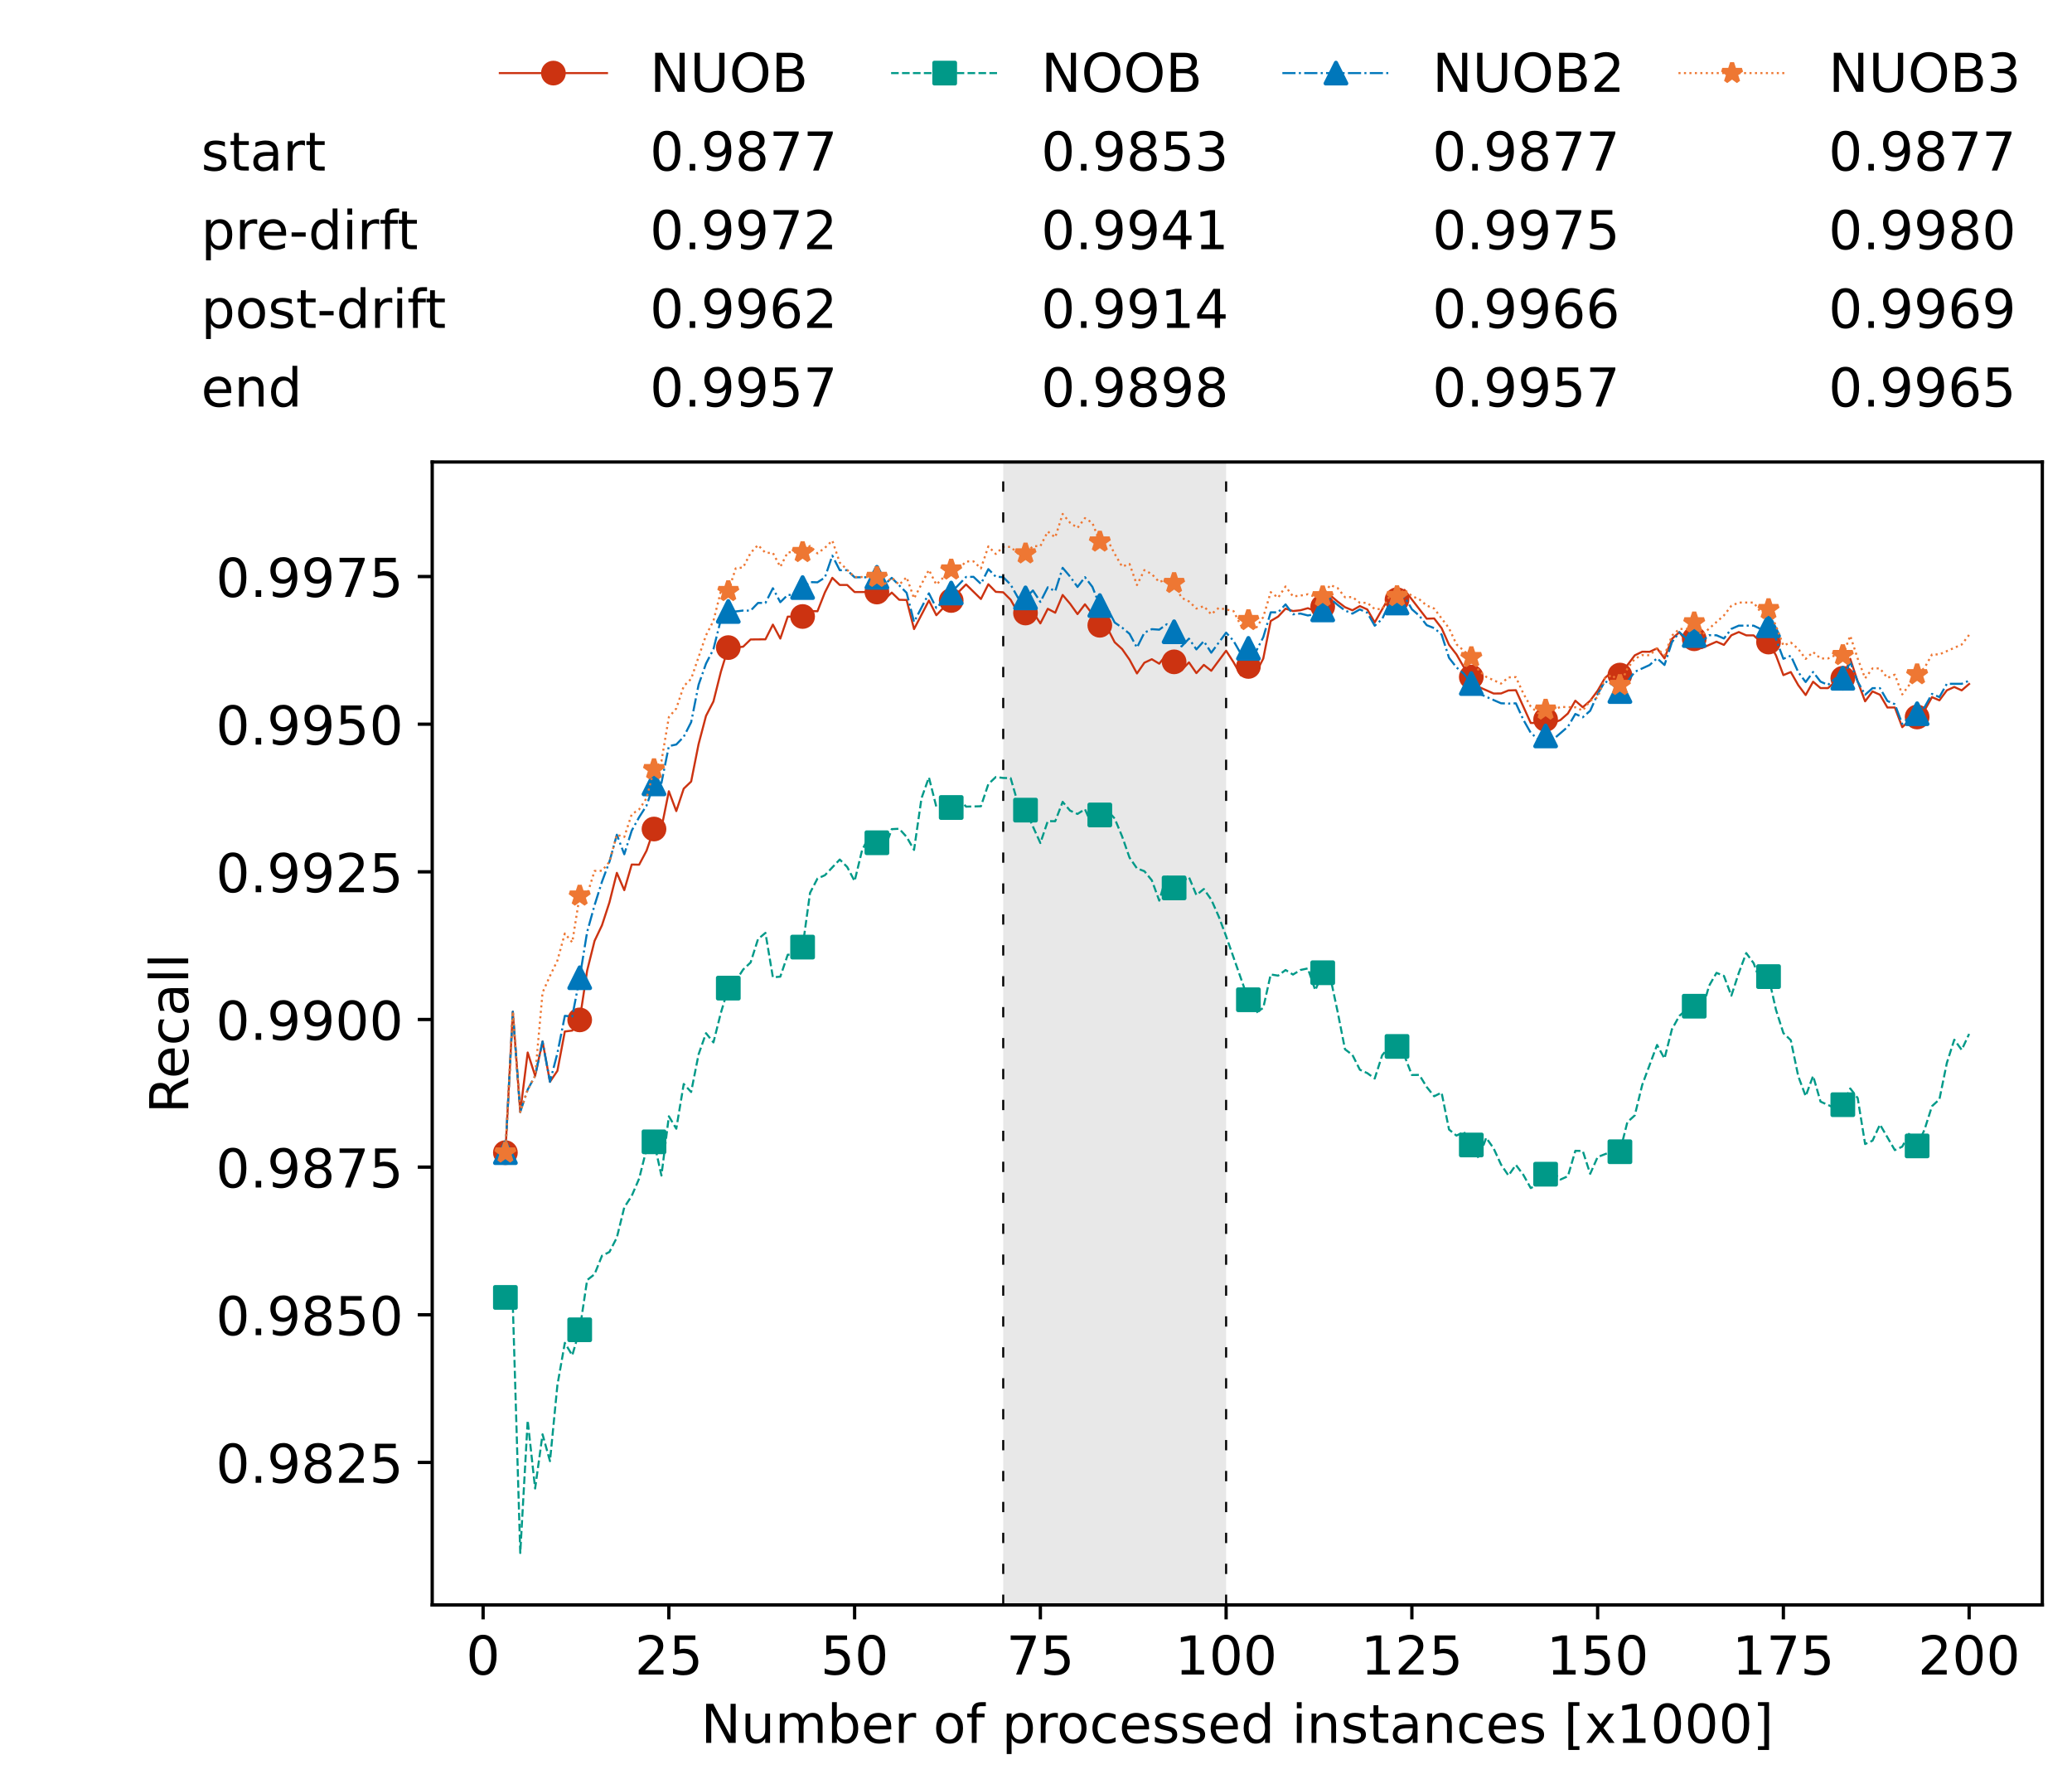 <?xml version="1.0" encoding="utf-8" standalone="no"?>
<!DOCTYPE svg PUBLIC "-//W3C//DTD SVG 1.1//EN"
  "http://www.w3.org/Graphics/SVG/1.1/DTD/svg11.dtd">
<!-- Created with matplotlib (https://matplotlib.org/) -->
<svg height="432.615pt" version="1.1" viewBox="0 0 502.65 432.615" width="502.65pt" xmlns="http://www.w3.org/2000/svg" xmlns:xlink="http://www.w3.org/1999/xlink">
 <defs>
  <style type="text/css">*{stroke-linecap:butt;stroke-linejoin:round;}</style>
 </defs>
 <g id="figure_1">
  <g id="patch_1">
   <path d="M 0 432.615 
L 502.65 432.615 
L 502.65 0 
L 0 0 
z
" style="fill:#ffffff;"/>
  </g>
  <g id="axes_1">
   <g id="patch_2">
    <path d="M 104.85 389.252 
L 495.45 389.252 
L 495.45 112.052 
L 104.85 112.052 
z
" style="fill:#ffffff;"/>
   </g>
   <g id="patch_3">
    <path clip-path="url(#p0655cd79f6)" d="M 297.446 389.252 
L 297.446 112.052 
L 243.372 112.052 
L 243.372 389.252 
z
" style="fill:#d3d3d3;opacity:0.5;"/>
   </g>
   <g id="matplotlib.axis_1">
    <g id="xtick_1">
     <g id="line2d_1">
      <defs>
       <path d="M 0 0 
L 0 3.5 
" id="m29b9918d54" style="stroke:#000000;stroke-width:0.8;"/>
      </defs>
      <g>
       <use style="stroke:#000000;stroke-width:0.8;" x="117.197" xlink:href="#m29b9918d54" y="389.252"/>
      </g>
     </g>
     <g id="text_1">
      <!-- 0 -->
      <g transform="translate(113.061 406.13)scale(0.13 -0.13)">
       <defs>
        <path d="M 31.781 66.406 
Q 24.172 66.406 20.328 58.906 
Q 16.5 51.422 16.5 36.375 
Q 16.5 21.391 20.328 13.891 
Q 24.172 6.391 31.781 6.391 
Q 39.453 6.391 43.281 13.891 
Q 47.125 21.391 47.125 36.375 
Q 47.125 51.422 43.281 58.906 
Q 39.453 66.406 31.781 66.406 
z
M 31.781 74.219 
Q 44.047 74.219 50.516 64.516 
Q 56.984 54.828 56.984 36.375 
Q 56.984 17.969 50.516 8.266 
Q 44.047 -1.422 31.781 -1.422 
Q 19.531 -1.422 13.062 8.266 
Q 6.594 17.969 6.594 36.375 
Q 6.594 54.828 13.062 64.516 
Q 19.531 74.219 31.781 74.219 
z
" id="DejaVuSans-48"/>
       </defs>
       <use xlink:href="#DejaVuSans-48"/>
      </g>
     </g>
    </g>
    <g id="xtick_2">
     <g id="line2d_2">
      <g>
       <use style="stroke:#000000;stroke-width:0.8;" x="162.259" xlink:href="#m29b9918d54" y="389.252"/>
      </g>
     </g>
     <g id="text_2">
      <!-- 25 -->
      <g transform="translate(153.988 406.13)scale(0.13 -0.13)">
       <defs>
        <path d="M 19.188 8.297 
L 53.609 8.297 
L 53.609 0 
L 7.328 0 
L 7.328 8.297 
Q 12.938 14.109 22.625 23.891 
Q 32.328 33.688 34.812 36.531 
Q 39.547 41.844 41.422 45.531 
Q 43.312 49.219 43.312 52.781 
Q 43.312 58.594 39.234 62.25 
Q 35.156 65.922 28.609 65.922 
Q 23.969 65.922 18.812 64.312 
Q 13.672 62.703 7.812 59.422 
L 7.812 69.391 
Q 13.766 71.781 18.938 73 
Q 24.125 74.219 28.422 74.219 
Q 39.75 74.219 46.484 68.547 
Q 53.219 62.891 53.219 53.422 
Q 53.219 48.922 51.531 44.891 
Q 49.859 40.875 45.406 35.406 
Q 44.188 33.984 37.641 27.219 
Q 31.109 20.453 19.188 8.297 
z
" id="DejaVuSans-50"/>
        <path d="M 10.797 72.906 
L 49.516 72.906 
L 49.516 64.594 
L 19.828 64.594 
L 19.828 46.734 
Q 21.969 47.469 24.109 47.828 
Q 26.266 48.188 28.422 48.188 
Q 40.625 48.188 47.75 41.5 
Q 54.891 34.812 54.891 23.391 
Q 54.891 11.625 47.562 5.094 
Q 40.234 -1.422 26.906 -1.422 
Q 22.312 -1.422 17.547 -0.641 
Q 12.797 0.141 7.719 1.703 
L 7.719 11.625 
Q 12.109 9.234 16.797 8.062 
Q 21.484 6.891 26.703 6.891 
Q 35.156 6.891 40.078 11.328 
Q 45.016 15.766 45.016 23.391 
Q 45.016 31 40.078 35.438 
Q 35.156 39.891 26.703 39.891 
Q 22.75 39.891 18.812 39.016 
Q 14.891 38.141 10.797 36.281 
z
" id="DejaVuSans-53"/>
       </defs>
       <use xlink:href="#DejaVuSans-50"/>
       <use x="63.623" xlink:href="#DejaVuSans-53"/>
      </g>
     </g>
    </g>
    <g id="xtick_3">
     <g id="line2d_3">
      <g>
       <use style="stroke:#000000;stroke-width:0.8;" x="207.322" xlink:href="#m29b9918d54" y="389.252"/>
      </g>
     </g>
     <g id="text_3">
      <!-- 50 -->
      <g transform="translate(199.05 406.13)scale(0.13 -0.13)">
       <use xlink:href="#DejaVuSans-53"/>
       <use x="63.623" xlink:href="#DejaVuSans-48"/>
      </g>
     </g>
    </g>
    <g id="xtick_4">
     <g id="line2d_4">
      <g>
       <use style="stroke:#000000;stroke-width:0.8;" x="252.384" xlink:href="#m29b9918d54" y="389.252"/>
      </g>
     </g>
     <g id="text_4">
      <!-- 75 -->
      <g transform="translate(244.113 406.13)scale(0.13 -0.13)">
       <defs>
        <path d="M 8.203 72.906 
L 55.078 72.906 
L 55.078 68.703 
L 28.609 0 
L 18.312 0 
L 43.219 64.594 
L 8.203 64.594 
z
" id="DejaVuSans-55"/>
       </defs>
       <use xlink:href="#DejaVuSans-55"/>
       <use x="63.623" xlink:href="#DejaVuSans-53"/>
      </g>
     </g>
    </g>
    <g id="xtick_5">
     <g id="line2d_5">
      <g>
       <use style="stroke:#000000;stroke-width:0.8;" x="297.446" xlink:href="#m29b9918d54" y="389.252"/>
      </g>
     </g>
     <g id="text_5">
      <!-- 100 -->
      <g transform="translate(285.039 406.13)scale(0.13 -0.13)">
       <defs>
        <path d="M 12.406 8.297 
L 28.516 8.297 
L 28.516 63.922 
L 10.984 60.406 
L 10.984 69.391 
L 28.422 72.906 
L 38.281 72.906 
L 38.281 8.297 
L 54.391 8.297 
L 54.391 0 
L 12.406 0 
z
" id="DejaVuSans-49"/>
       </defs>
       <use xlink:href="#DejaVuSans-49"/>
       <use x="63.623" xlink:href="#DejaVuSans-48"/>
       <use x="127.246" xlink:href="#DejaVuSans-48"/>
      </g>
     </g>
    </g>
    <g id="xtick_6">
     <g id="line2d_6">
      <g>
       <use style="stroke:#000000;stroke-width:0.8;" x="342.509" xlink:href="#m29b9918d54" y="389.252"/>
      </g>
     </g>
     <g id="text_6">
      <!-- 125 -->
      <g transform="translate(330.102 406.13)scale(0.13 -0.13)">
       <use xlink:href="#DejaVuSans-49"/>
       <use x="63.623" xlink:href="#DejaVuSans-50"/>
       <use x="127.246" xlink:href="#DejaVuSans-53"/>
      </g>
     </g>
    </g>
    <g id="xtick_7">
     <g id="line2d_7">
      <g>
       <use style="stroke:#000000;stroke-width:0.8;" x="387.571" xlink:href="#m29b9918d54" y="389.252"/>
      </g>
     </g>
     <g id="text_7">
      <!-- 150 -->
      <g transform="translate(375.164 406.13)scale(0.13 -0.13)">
       <use xlink:href="#DejaVuSans-49"/>
       <use x="63.623" xlink:href="#DejaVuSans-53"/>
       <use x="127.246" xlink:href="#DejaVuSans-48"/>
      </g>
     </g>
    </g>
    <g id="xtick_8">
     <g id="line2d_8">
      <g>
       <use style="stroke:#000000;stroke-width:0.8;" x="432.633" xlink:href="#m29b9918d54" y="389.252"/>
      </g>
     </g>
     <g id="text_8">
      <!-- 175 -->
      <g transform="translate(420.226 406.13)scale(0.13 -0.13)">
       <use xlink:href="#DejaVuSans-49"/>
       <use x="63.623" xlink:href="#DejaVuSans-55"/>
       <use x="127.246" xlink:href="#DejaVuSans-53"/>
      </g>
     </g>
    </g>
    <g id="xtick_9">
     <g id="line2d_9">
      <g>
       <use style="stroke:#000000;stroke-width:0.8;" x="477.695" xlink:href="#m29b9918d54" y="389.252"/>
      </g>
     </g>
     <g id="text_9">
      <!-- 200 -->
      <g transform="translate(465.289 406.13)scale(0.13 -0.13)">
       <use xlink:href="#DejaVuSans-50"/>
       <use x="63.623" xlink:href="#DejaVuSans-48"/>
       <use x="127.246" xlink:href="#DejaVuSans-48"/>
      </g>
     </g>
    </g>
    <g id="text_10">
     <!-- Number of processed instances [x1000] -->
     <g transform="translate(170.025 422.711)scale(0.13 -0.13)">
      <defs>
       <path d="M 9.812 72.906 
L 23.094 72.906 
L 55.422 11.922 
L 55.422 72.906 
L 64.984 72.906 
L 64.984 0 
L 51.703 0 
L 19.391 60.984 
L 19.391 0 
L 9.812 0 
z
" id="DejaVuSans-78"/>
       <path d="M 8.5 21.578 
L 8.5 54.688 
L 17.484 54.688 
L 17.484 21.922 
Q 17.484 14.156 20.5 10.266 
Q 23.531 6.391 29.594 6.391 
Q 36.859 6.391 41.078 11.031 
Q 45.312 15.672 45.312 23.688 
L 45.312 54.688 
L 54.297 54.688 
L 54.297 0 
L 45.312 0 
L 45.312 8.406 
Q 42.047 3.422 37.719 1 
Q 33.406 -1.422 27.688 -1.422 
Q 18.266 -1.422 13.375 4.438 
Q 8.5 10.297 8.5 21.578 
z
M 31.109 56 
z
" id="DejaVuSans-117"/>
       <path d="M 52 44.188 
Q 55.375 50.25 60.062 53.125 
Q 64.75 56 71.094 56 
Q 79.641 56 84.281 50.016 
Q 88.922 44.047 88.922 33.016 
L 88.922 0 
L 79.891 0 
L 79.891 32.719 
Q 79.891 40.578 77.094 44.375 
Q 74.312 48.188 68.609 48.188 
Q 61.625 48.188 57.562 43.547 
Q 53.516 38.922 53.516 30.906 
L 53.516 0 
L 44.484 0 
L 44.484 32.719 
Q 44.484 40.625 41.703 44.406 
Q 38.922 48.188 33.109 48.188 
Q 26.219 48.188 22.156 43.531 
Q 18.109 38.875 18.109 30.906 
L 18.109 0 
L 9.078 0 
L 9.078 54.688 
L 18.109 54.688 
L 18.109 46.188 
Q 21.188 51.219 25.484 53.609 
Q 29.781 56 35.688 56 
Q 41.656 56 45.828 52.969 
Q 50 49.953 52 44.188 
z
" id="DejaVuSans-109"/>
       <path d="M 48.688 27.297 
Q 48.688 37.203 44.609 42.844 
Q 40.531 48.484 33.406 48.484 
Q 26.266 48.484 22.188 42.844 
Q 18.109 37.203 18.109 27.297 
Q 18.109 17.391 22.188 11.75 
Q 26.266 6.109 33.406 6.109 
Q 40.531 6.109 44.609 11.75 
Q 48.688 17.391 48.688 27.297 
z
M 18.109 46.391 
Q 20.953 51.266 25.266 53.625 
Q 29.594 56 35.594 56 
Q 45.562 56 51.781 48.094 
Q 58.016 40.188 58.016 27.297 
Q 58.016 14.406 51.781 6.484 
Q 45.562 -1.422 35.594 -1.422 
Q 29.594 -1.422 25.266 0.953 
Q 20.953 3.328 18.109 8.203 
L 18.109 0 
L 9.078 0 
L 9.078 75.984 
L 18.109 75.984 
z
" id="DejaVuSans-98"/>
       <path d="M 56.203 29.594 
L 56.203 25.203 
L 14.891 25.203 
Q 15.484 15.922 20.484 11.062 
Q 25.484 6.203 34.422 6.203 
Q 39.594 6.203 44.453 7.469 
Q 49.312 8.734 54.109 11.281 
L 54.109 2.781 
Q 49.266 0.734 44.188 -0.344 
Q 39.109 -1.422 33.891 -1.422 
Q 20.797 -1.422 13.156 6.188 
Q 5.516 13.812 5.516 26.812 
Q 5.516 40.234 12.766 48.109 
Q 20.016 56 32.328 56 
Q 43.359 56 49.781 48.891 
Q 56.203 41.797 56.203 29.594 
z
M 47.219 32.234 
Q 47.125 39.594 43.094 43.984 
Q 39.062 48.391 32.422 48.391 
Q 24.906 48.391 20.391 44.141 
Q 15.875 39.891 15.188 32.172 
z
" id="DejaVuSans-101"/>
       <path d="M 41.109 46.297 
Q 39.594 47.172 37.812 47.578 
Q 36.031 48 33.891 48 
Q 26.266 48 22.188 43.047 
Q 18.109 38.094 18.109 28.812 
L 18.109 0 
L 9.078 0 
L 9.078 54.688 
L 18.109 54.688 
L 18.109 46.188 
Q 20.953 51.172 25.484 53.578 
Q 30.031 56 36.531 56 
Q 37.453 56 38.578 55.875 
Q 39.703 55.766 41.062 55.516 
z
" id="DejaVuSans-114"/>
       <path id="DejaVuSans-32"/>
       <path d="M 30.609 48.391 
Q 23.391 48.391 19.188 42.75 
Q 14.984 37.109 14.984 27.297 
Q 14.984 17.484 19.156 11.844 
Q 23.344 6.203 30.609 6.203 
Q 37.797 6.203 41.984 11.859 
Q 46.188 17.531 46.188 27.297 
Q 46.188 37.016 41.984 42.703 
Q 37.797 48.391 30.609 48.391 
z
M 30.609 56 
Q 42.328 56 49.016 48.375 
Q 55.719 40.766 55.719 27.297 
Q 55.719 13.875 49.016 6.219 
Q 42.328 -1.422 30.609 -1.422 
Q 18.844 -1.422 12.172 6.219 
Q 5.516 13.875 5.516 27.297 
Q 5.516 40.766 12.172 48.375 
Q 18.844 56 30.609 56 
z
" id="DejaVuSans-111"/>
       <path d="M 37.109 75.984 
L 37.109 68.5 
L 28.516 68.5 
Q 23.688 68.5 21.797 66.547 
Q 19.922 64.594 19.922 59.516 
L 19.922 54.688 
L 34.719 54.688 
L 34.719 47.703 
L 19.922 47.703 
L 19.922 0 
L 10.891 0 
L 10.891 47.703 
L 2.297 47.703 
L 2.297 54.688 
L 10.891 54.688 
L 10.891 58.5 
Q 10.891 67.625 15.141 71.797 
Q 19.391 75.984 28.609 75.984 
z
" id="DejaVuSans-102"/>
       <path d="M 18.109 8.203 
L 18.109 -20.797 
L 9.078 -20.797 
L 9.078 54.688 
L 18.109 54.688 
L 18.109 46.391 
Q 20.953 51.266 25.266 53.625 
Q 29.594 56 35.594 56 
Q 45.562 56 51.781 48.094 
Q 58.016 40.188 58.016 27.297 
Q 58.016 14.406 51.781 6.484 
Q 45.562 -1.422 35.594 -1.422 
Q 29.594 -1.422 25.266 0.953 
Q 20.953 3.328 18.109 8.203 
z
M 48.688 27.297 
Q 48.688 37.203 44.609 42.844 
Q 40.531 48.484 33.406 48.484 
Q 26.266 48.484 22.188 42.844 
Q 18.109 37.203 18.109 27.297 
Q 18.109 17.391 22.188 11.75 
Q 26.266 6.109 33.406 6.109 
Q 40.531 6.109 44.609 11.75 
Q 48.688 17.391 48.688 27.297 
z
" id="DejaVuSans-112"/>
       <path d="M 48.781 52.594 
L 48.781 44.188 
Q 44.969 46.297 41.141 47.344 
Q 37.312 48.391 33.406 48.391 
Q 24.656 48.391 19.812 42.844 
Q 14.984 37.312 14.984 27.297 
Q 14.984 17.281 19.812 11.734 
Q 24.656 6.203 33.406 6.203 
Q 37.312 6.203 41.141 7.25 
Q 44.969 8.297 48.781 10.406 
L 48.781 2.094 
Q 45.016 0.344 40.984 -0.531 
Q 36.969 -1.422 32.422 -1.422 
Q 20.062 -1.422 12.781 6.344 
Q 5.516 14.109 5.516 27.297 
Q 5.516 40.672 12.859 48.328 
Q 20.219 56 33.016 56 
Q 37.156 56 41.109 55.141 
Q 45.062 54.297 48.781 52.594 
z
" id="DejaVuSans-99"/>
       <path d="M 44.281 53.078 
L 44.281 44.578 
Q 40.484 46.531 36.375 47.5 
Q 32.281 48.484 27.875 48.484 
Q 21.188 48.484 17.844 46.438 
Q 14.5 44.391 14.5 40.281 
Q 14.5 37.156 16.891 35.375 
Q 19.281 33.594 26.516 31.984 
L 29.594 31.297 
Q 39.156 29.25 43.188 25.516 
Q 47.219 21.781 47.219 15.094 
Q 47.219 7.469 41.188 3.016 
Q 35.156 -1.422 24.609 -1.422 
Q 20.219 -1.422 15.453 -0.562 
Q 10.688 0.297 5.422 2 
L 5.422 11.281 
Q 10.406 8.688 15.234 7.391 
Q 20.062 6.109 24.812 6.109 
Q 31.156 6.109 34.562 8.281 
Q 37.984 10.453 37.984 14.406 
Q 37.984 18.062 35.516 20.016 
Q 33.062 21.969 24.703 23.781 
L 21.578 24.516 
Q 13.234 26.266 9.516 29.906 
Q 5.812 33.547 5.812 39.891 
Q 5.812 47.609 11.281 51.797 
Q 16.75 56 26.812 56 
Q 31.781 56 36.172 55.266 
Q 40.578 54.547 44.281 53.078 
z
" id="DejaVuSans-115"/>
       <path d="M 45.406 46.391 
L 45.406 75.984 
L 54.391 75.984 
L 54.391 0 
L 45.406 0 
L 45.406 8.203 
Q 42.578 3.328 38.25 0.953 
Q 33.938 -1.422 27.875 -1.422 
Q 17.969 -1.422 11.734 6.484 
Q 5.516 14.406 5.516 27.297 
Q 5.516 40.188 11.734 48.094 
Q 17.969 56 27.875 56 
Q 33.938 56 38.25 53.625 
Q 42.578 51.266 45.406 46.391 
z
M 14.797 27.297 
Q 14.797 17.391 18.875 11.75 
Q 22.953 6.109 30.078 6.109 
Q 37.203 6.109 41.297 11.75 
Q 45.406 17.391 45.406 27.297 
Q 45.406 37.203 41.297 42.844 
Q 37.203 48.484 30.078 48.484 
Q 22.953 48.484 18.875 42.844 
Q 14.797 37.203 14.797 27.297 
z
" id="DejaVuSans-100"/>
       <path d="M 9.422 54.688 
L 18.406 54.688 
L 18.406 0 
L 9.422 0 
z
M 9.422 75.984 
L 18.406 75.984 
L 18.406 64.594 
L 9.422 64.594 
z
" id="DejaVuSans-105"/>
       <path d="M 54.891 33.016 
L 54.891 0 
L 45.906 0 
L 45.906 32.719 
Q 45.906 40.484 42.875 44.328 
Q 39.844 48.188 33.797 48.188 
Q 26.516 48.188 22.312 43.547 
Q 18.109 38.922 18.109 30.906 
L 18.109 0 
L 9.078 0 
L 9.078 54.688 
L 18.109 54.688 
L 18.109 46.188 
Q 21.344 51.125 25.703 53.562 
Q 30.078 56 35.797 56 
Q 45.219 56 50.047 50.172 
Q 54.891 44.344 54.891 33.016 
z
" id="DejaVuSans-110"/>
       <path d="M 18.312 70.219 
L 18.312 54.688 
L 36.812 54.688 
L 36.812 47.703 
L 18.312 47.703 
L 18.312 18.016 
Q 18.312 11.328 20.141 9.422 
Q 21.969 7.516 27.594 7.516 
L 36.812 7.516 
L 36.812 0 
L 27.594 0 
Q 17.188 0 13.234 3.875 
Q 9.281 7.766 9.281 18.016 
L 9.281 47.703 
L 2.688 47.703 
L 2.688 54.688 
L 9.281 54.688 
L 9.281 70.219 
z
" id="DejaVuSans-116"/>
       <path d="M 34.281 27.484 
Q 23.391 27.484 19.188 25 
Q 14.984 22.516 14.984 16.5 
Q 14.984 11.719 18.141 8.906 
Q 21.297 6.109 26.703 6.109 
Q 34.188 6.109 38.703 11.406 
Q 43.219 16.703 43.219 25.484 
L 43.219 27.484 
z
M 52.203 31.203 
L 52.203 0 
L 43.219 0 
L 43.219 8.297 
Q 40.141 3.328 35.547 0.953 
Q 30.953 -1.422 24.312 -1.422 
Q 15.922 -1.422 10.953 3.297 
Q 6 8.016 6 15.922 
Q 6 25.141 12.172 29.828 
Q 18.359 34.516 30.609 34.516 
L 43.219 34.516 
L 43.219 35.406 
Q 43.219 41.609 39.141 45 
Q 35.062 48.391 27.688 48.391 
Q 23 48.391 18.547 47.266 
Q 14.109 46.141 10.016 43.891 
L 10.016 52.203 
Q 14.938 54.109 19.578 55.047 
Q 24.219 56 28.609 56 
Q 40.484 56 46.344 49.844 
Q 52.203 43.703 52.203 31.203 
z
" id="DejaVuSans-97"/>
       <path d="M 8.594 75.984 
L 29.297 75.984 
L 29.297 69 
L 17.578 69 
L 17.578 -6.203 
L 29.297 -6.203 
L 29.297 -13.188 
L 8.594 -13.188 
z
" id="DejaVuSans-91"/>
       <path d="M 54.891 54.688 
L 35.109 28.078 
L 55.906 0 
L 45.312 0 
L 29.391 21.484 
L 13.484 0 
L 2.875 0 
L 24.125 28.609 
L 4.688 54.688 
L 15.281 54.688 
L 29.781 35.203 
L 44.281 54.688 
z
" id="DejaVuSans-120"/>
       <path d="M 30.422 75.984 
L 30.422 -13.188 
L 9.719 -13.188 
L 9.719 -6.203 
L 21.391 -6.203 
L 21.391 69 
L 9.719 69 
L 9.719 75.984 
z
" id="DejaVuSans-93"/>
      </defs>
      <use xlink:href="#DejaVuSans-78"/>
      <use x="74.805" xlink:href="#DejaVuSans-117"/>
      <use x="138.184" xlink:href="#DejaVuSans-109"/>
      <use x="235.596" xlink:href="#DejaVuSans-98"/>
      <use x="299.072" xlink:href="#DejaVuSans-101"/>
      <use x="360.596" xlink:href="#DejaVuSans-114"/>
      <use x="401.709" xlink:href="#DejaVuSans-32"/>
      <use x="433.496" xlink:href="#DejaVuSans-111"/>
      <use x="494.678" xlink:href="#DejaVuSans-102"/>
      <use x="529.883" xlink:href="#DejaVuSans-32"/>
      <use x="561.67" xlink:href="#DejaVuSans-112"/>
      <use x="625.146" xlink:href="#DejaVuSans-114"/>
      <use x="664.01" xlink:href="#DejaVuSans-111"/>
      <use x="725.191" xlink:href="#DejaVuSans-99"/>
      <use x="780.172" xlink:href="#DejaVuSans-101"/>
      <use x="841.695" xlink:href="#DejaVuSans-115"/>
      <use x="893.795" xlink:href="#DejaVuSans-115"/>
      <use x="945.895" xlink:href="#DejaVuSans-101"/>
      <use x="1007.418" xlink:href="#DejaVuSans-100"/>
      <use x="1070.895" xlink:href="#DejaVuSans-32"/>
      <use x="1102.682" xlink:href="#DejaVuSans-105"/>
      <use x="1130.465" xlink:href="#DejaVuSans-110"/>
      <use x="1193.844" xlink:href="#DejaVuSans-115"/>
      <use x="1245.943" xlink:href="#DejaVuSans-116"/>
      <use x="1285.152" xlink:href="#DejaVuSans-97"/>
      <use x="1346.432" xlink:href="#DejaVuSans-110"/>
      <use x="1409.811" xlink:href="#DejaVuSans-99"/>
      <use x="1464.791" xlink:href="#DejaVuSans-101"/>
      <use x="1526.314" xlink:href="#DejaVuSans-115"/>
      <use x="1578.414" xlink:href="#DejaVuSans-32"/>
      <use x="1610.201" xlink:href="#DejaVuSans-91"/>
      <use x="1649.215" xlink:href="#DejaVuSans-120"/>
      <use x="1708.395" xlink:href="#DejaVuSans-49"/>
      <use x="1772.018" xlink:href="#DejaVuSans-48"/>
      <use x="1835.641" xlink:href="#DejaVuSans-48"/>
      <use x="1899.264" xlink:href="#DejaVuSans-48"/>
      <use x="1962.887" xlink:href="#DejaVuSans-93"/>
     </g>
    </g>
   </g>
   <g id="matplotlib.axis_2">
    <g id="ytick_1">
     <g id="line2d_10">
      <defs>
       <path d="M 0 0 
L -3.5 0 
" id="m71a8f8832b" style="stroke:#000000;stroke-width:0.8;"/>
      </defs>
      <g>
       <use style="stroke:#000000;stroke-width:0.8;" x="104.85" xlink:href="#m71a8f8832b" y="354.689"/>
      </g>
     </g>
     <g id="text_11">
      <!-- 0.9825 -->
      <g transform="translate(52.362 359.628)scale(0.13 -0.13)">
       <defs>
        <path d="M 10.688 12.406 
L 21 12.406 
L 21 0 
L 10.688 0 
z
" id="DejaVuSans-46"/>
        <path d="M 10.984 1.516 
L 10.984 10.5 
Q 14.703 8.734 18.5 7.812 
Q 22.312 6.891 25.984 6.891 
Q 35.75 6.891 40.891 13.453 
Q 46.047 20.016 46.781 33.406 
Q 43.953 29.203 39.594 26.953 
Q 35.25 24.703 29.984 24.703 
Q 19.047 24.703 12.672 31.312 
Q 6.297 37.938 6.297 49.422 
Q 6.297 60.641 12.938 67.422 
Q 19.578 74.219 30.609 74.219 
Q 43.266 74.219 49.922 64.516 
Q 56.594 54.828 56.594 36.375 
Q 56.594 19.141 48.406 8.859 
Q 40.234 -1.422 26.422 -1.422 
Q 22.703 -1.422 18.891 -0.688 
Q 15.094 0.047 10.984 1.516 
z
M 30.609 32.422 
Q 37.25 32.422 41.125 36.953 
Q 45.016 41.5 45.016 49.422 
Q 45.016 57.281 41.125 61.844 
Q 37.25 66.406 30.609 66.406 
Q 23.969 66.406 20.094 61.844 
Q 16.219 57.281 16.219 49.422 
Q 16.219 41.5 20.094 36.953 
Q 23.969 32.422 30.609 32.422 
z
" id="DejaVuSans-57"/>
        <path d="M 31.781 34.625 
Q 24.75 34.625 20.719 30.859 
Q 16.703 27.094 16.703 20.516 
Q 16.703 13.922 20.719 10.156 
Q 24.75 6.391 31.781 6.391 
Q 38.812 6.391 42.859 10.172 
Q 46.922 13.969 46.922 20.516 
Q 46.922 27.094 42.891 30.859 
Q 38.875 34.625 31.781 34.625 
z
M 21.922 38.812 
Q 15.578 40.375 12.031 44.719 
Q 8.5 49.078 8.5 55.328 
Q 8.5 64.062 14.719 69.141 
Q 20.953 74.219 31.781 74.219 
Q 42.672 74.219 48.875 69.141 
Q 55.078 64.062 55.078 55.328 
Q 55.078 49.078 51.531 44.719 
Q 48 40.375 41.703 38.812 
Q 48.828 37.156 52.797 32.312 
Q 56.781 27.484 56.781 20.516 
Q 56.781 9.906 50.312 4.234 
Q 43.844 -1.422 31.781 -1.422 
Q 19.734 -1.422 13.25 4.234 
Q 6.781 9.906 6.781 20.516 
Q 6.781 27.484 10.781 32.312 
Q 14.797 37.156 21.922 38.812 
z
M 18.312 54.391 
Q 18.312 48.734 21.844 45.562 
Q 25.391 42.391 31.781 42.391 
Q 38.141 42.391 41.719 45.562 
Q 45.312 48.734 45.312 54.391 
Q 45.312 60.062 41.719 63.234 
Q 38.141 66.406 31.781 66.406 
Q 25.391 66.406 21.844 63.234 
Q 18.312 60.062 18.312 54.391 
z
" id="DejaVuSans-56"/>
       </defs>
       <use xlink:href="#DejaVuSans-48"/>
       <use x="63.623" xlink:href="#DejaVuSans-46"/>
       <use x="95.41" xlink:href="#DejaVuSans-57"/>
       <use x="159.033" xlink:href="#DejaVuSans-56"/>
       <use x="222.656" xlink:href="#DejaVuSans-50"/>
       <use x="286.279" xlink:href="#DejaVuSans-53"/>
      </g>
     </g>
    </g>
    <g id="ytick_2">
     <g id="line2d_11">
      <g>
       <use style="stroke:#000000;stroke-width:0.8;" x="104.85" xlink:href="#m71a8f8832b" y="318.879"/>
      </g>
     </g>
     <g id="text_12">
      <!-- 0.9850 -->
      <g transform="translate(52.362 323.818)scale(0.13 -0.13)">
       <use xlink:href="#DejaVuSans-48"/>
       <use x="63.623" xlink:href="#DejaVuSans-46"/>
       <use x="95.41" xlink:href="#DejaVuSans-57"/>
       <use x="159.033" xlink:href="#DejaVuSans-56"/>
       <use x="222.656" xlink:href="#DejaVuSans-53"/>
       <use x="286.279" xlink:href="#DejaVuSans-48"/>
      </g>
     </g>
    </g>
    <g id="ytick_3">
     <g id="line2d_12">
      <g>
       <use style="stroke:#000000;stroke-width:0.8;" x="104.85" xlink:href="#m71a8f8832b" y="283.07"/>
      </g>
     </g>
     <g id="text_13">
      <!-- 0.9875 -->
      <g transform="translate(52.362 288.009)scale(0.13 -0.13)">
       <use xlink:href="#DejaVuSans-48"/>
       <use x="63.623" xlink:href="#DejaVuSans-46"/>
       <use x="95.41" xlink:href="#DejaVuSans-57"/>
       <use x="159.033" xlink:href="#DejaVuSans-56"/>
       <use x="222.656" xlink:href="#DejaVuSans-55"/>
       <use x="286.279" xlink:href="#DejaVuSans-53"/>
      </g>
     </g>
    </g>
    <g id="ytick_4">
     <g id="line2d_13">
      <g>
       <use style="stroke:#000000;stroke-width:0.8;" x="104.85" xlink:href="#m71a8f8832b" y="247.26"/>
      </g>
     </g>
     <g id="text_14">
      <!-- 0.9900 -->
      <g transform="translate(52.362 252.199)scale(0.13 -0.13)">
       <use xlink:href="#DejaVuSans-48"/>
       <use x="63.623" xlink:href="#DejaVuSans-46"/>
       <use x="95.41" xlink:href="#DejaVuSans-57"/>
       <use x="159.033" xlink:href="#DejaVuSans-57"/>
       <use x="222.656" xlink:href="#DejaVuSans-48"/>
       <use x="286.279" xlink:href="#DejaVuSans-48"/>
      </g>
     </g>
    </g>
    <g id="ytick_5">
     <g id="line2d_14">
      <g>
       <use style="stroke:#000000;stroke-width:0.8;" x="104.85" xlink:href="#m71a8f8832b" y="211.451"/>
      </g>
     </g>
     <g id="text_15">
      <!-- 0.9925 -->
      <g transform="translate(52.362 216.39)scale(0.13 -0.13)">
       <use xlink:href="#DejaVuSans-48"/>
       <use x="63.623" xlink:href="#DejaVuSans-46"/>
       <use x="95.41" xlink:href="#DejaVuSans-57"/>
       <use x="159.033" xlink:href="#DejaVuSans-57"/>
       <use x="222.656" xlink:href="#DejaVuSans-50"/>
       <use x="286.279" xlink:href="#DejaVuSans-53"/>
      </g>
     </g>
    </g>
    <g id="ytick_6">
     <g id="line2d_15">
      <g>
       <use style="stroke:#000000;stroke-width:0.8;" x="104.85" xlink:href="#m71a8f8832b" y="175.641"/>
      </g>
     </g>
     <g id="text_16">
      <!-- 0.9950 -->
      <g transform="translate(52.362 180.58)scale(0.13 -0.13)">
       <use xlink:href="#DejaVuSans-48"/>
       <use x="63.623" xlink:href="#DejaVuSans-46"/>
       <use x="95.41" xlink:href="#DejaVuSans-57"/>
       <use x="159.033" xlink:href="#DejaVuSans-57"/>
       <use x="222.656" xlink:href="#DejaVuSans-53"/>
       <use x="286.279" xlink:href="#DejaVuSans-48"/>
      </g>
     </g>
    </g>
    <g id="ytick_7">
     <g id="line2d_16">
      <g>
       <use style="stroke:#000000;stroke-width:0.8;" x="104.85" xlink:href="#m71a8f8832b" y="139.831"/>
      </g>
     </g>
     <g id="text_17">
      <!-- 0.9975 -->
      <g transform="translate(52.362 144.77)scale(0.13 -0.13)">
       <use xlink:href="#DejaVuSans-48"/>
       <use x="63.623" xlink:href="#DejaVuSans-46"/>
       <use x="95.41" xlink:href="#DejaVuSans-57"/>
       <use x="159.033" xlink:href="#DejaVuSans-57"/>
       <use x="222.656" xlink:href="#DejaVuSans-55"/>
       <use x="286.279" xlink:href="#DejaVuSans-53"/>
      </g>
     </g>
    </g>
    <g id="text_18">
     <!-- Recall -->
     <g transform="translate(45.659 270.044)rotate(-90)scale(0.13 -0.13)">
      <defs>
       <path d="M 44.391 34.188 
Q 47.562 33.109 50.562 29.594 
Q 53.562 26.078 56.594 19.922 
L 66.609 0 
L 56 0 
L 46.688 18.703 
Q 43.062 26.031 39.672 28.422 
Q 36.281 30.812 30.422 30.812 
L 19.672 30.812 
L 19.672 0 
L 9.812 0 
L 9.812 72.906 
L 32.078 72.906 
Q 44.578 72.906 50.734 67.672 
Q 56.891 62.453 56.891 51.906 
Q 56.891 45.016 53.688 40.469 
Q 50.484 35.938 44.391 34.188 
z
M 19.672 64.797 
L 19.672 38.922 
L 32.078 38.922 
Q 39.203 38.922 42.844 42.219 
Q 46.484 45.516 46.484 51.906 
Q 46.484 58.297 42.844 61.547 
Q 39.203 64.797 32.078 64.797 
z
" id="DejaVuSans-82"/>
       <path d="M 9.422 75.984 
L 18.406 75.984 
L 18.406 0 
L 9.422 0 
z
" id="DejaVuSans-108"/>
      </defs>
      <use xlink:href="#DejaVuSans-82"/>
      <use x="64.982" xlink:href="#DejaVuSans-101"/>
      <use x="126.506" xlink:href="#DejaVuSans-99"/>
      <use x="181.486" xlink:href="#DejaVuSans-97"/>
      <use x="242.766" xlink:href="#DejaVuSans-108"/>
      <use x="270.549" xlink:href="#DejaVuSans-108"/>
     </g>
    </g>
   </g>
   <g id="line2d_17"/>
   <g id="line2d_18"/>
   <g id="line2d_19"/>
   <g id="line2d_20"/>
   <g id="line2d_21"/>
   <g id="line2d_22">
    <path clip-path="url(#p0655cd79f6)" d="M 122.605 279.559 
L 124.407 245.371 
L 126.21 269.695 
L 128.012 255.269 
L 129.815 260.919 
L 131.617 252.585 
L 133.419 262.366 
L 135.222 259.707 
L 137.024 250.172 
L 138.827 249.953 
L 140.629 247.36 
L 142.432 235.415 
L 144.234 228.2 
L 146.037 224.407 
L 147.839 218.875 
L 149.642 211.697 
L 151.444 215.895 
L 153.247 209.68 
L 155.049 209.717 
L 156.852 206.317 
L 158.654 201.068 
L 160.457 200.863 
L 162.259 191.906 
L 164.062 196.715 
L 165.864 191.277 
L 167.667 189.549 
L 169.469 180.479 
L 171.272 173.626 
L 173.074 170.132 
L 174.877 162.934 
L 176.679 157.064 
L 178.482 157.064 
L 180.284 156.842 
L 182.087 155.092 
L 185.692 155.058 
L 187.494 151.49 
L 189.297 154.877 
L 191.099 149.558 
L 194.704 149.522 
L 196.507 148.2 
L 198.309 148.248 
L 200.112 143.681 
L 201.914 140.144 
L 203.717 141.872 
L 205.519 141.876 
L 207.322 143.589 
L 212.729 143.589 
L 214.532 145.384 
L 216.334 143.726 
L 218.137 145.468 
L 219.939 145.516 
L 221.742 152.572 
L 225.347 145.638 
L 227.149 149.21 
L 228.952 147.31 
L 230.754 145.637 
L 232.557 143.554 
L 234.359 141.746 
L 237.964 145.28 
L 239.767 141.699 
L 241.569 143.54 
L 243.372 143.649 
L 245.174 145.457 
L 246.976 148.676 
L 248.779 148.676 
L 250.581 148.425 
L 252.384 151.195 
L 254.186 147.65 
L 255.989 148.607 
L 257.791 144.3 
L 259.594 146.428 
L 261.396 148.941 
L 263.199 146.564 
L 265.001 148.917 
L 266.804 151.653 
L 268.606 152.246 
L 270.409 155.763 
L 272.211 157.411 
L 274.014 159.987 
L 275.816 163.338 
L 277.619 160.732 
L 279.421 159.884 
L 281.224 160.967 
L 283.026 158.702 
L 284.829 160.52 
L 286.631 162.535 
L 288.434 160.65 
L 290.236 163.254 
L 292.039 161.257 
L 293.841 162.686 
L 297.446 157.816 
L 299.249 160.622 
L 301.051 163.791 
L 302.854 161.638 
L 304.656 163.237 
L 306.459 159.721 
L 308.261 150.612 
L 310.064 149.546 
L 311.866 147.613 
L 313.669 148.199 
L 315.471 148.014 
L 317.274 147.509 
L 319.076 148.154 
L 320.879 147.125 
L 322.681 144.358 
L 324.484 145.898 
L 326.286 147.264 
L 328.089 148.016 
L 329.891 146.999 
L 331.694 147.809 
L 333.496 150.953 
L 337.101 144.64 
L 338.904 145.45 
L 340.706 143.064 
L 346.114 150.058 
L 347.916 149.992 
L 349.719 152.343 
L 351.521 156.387 
L 353.324 158.706 
L 355.126 161.825 
L 358.731 166.597 
L 362.336 168.199 
L 364.138 168.19 
L 365.941 167.453 
L 367.743 167.395 
L 371.348 175.347 
L 373.151 175.32 
L 374.953 174.497 
L 376.756 175.368 
L 378.558 174.624 
L 380.361 173.039 
L 382.163 169.947 
L 383.966 171.526 
L 385.768 169.946 
L 387.571 167.518 
L 389.373 164.401 
L 391.176 162.867 
L 392.978 163.724 
L 396.583 158.942 
L 398.386 158.064 
L 400.188 158.087 
L 401.991 157.248 
L 403.793 159.686 
L 405.596 154.948 
L 407.398 153.325 
L 409.201 155.707 
L 411.003 154.926 
L 412.806 157.212 
L 416.411 155.632 
L 418.213 156.409 
L 420.016 154.079 
L 421.818 153.294 
L 423.621 154.092 
L 425.423 154.105 
L 427.226 155.755 
L 429.028 155.724 
L 430.831 158.936 
L 432.633 163.736 
L 434.436 162.994 
L 436.238 166.168 
L 438.041 168.574 
L 439.843 165.338 
L 441.646 166.887 
L 443.448 166.894 
L 445.251 165.308 
L 447.053 164.502 
L 448.856 159.79 
L 450.658 165.302 
L 452.461 170.093 
L 454.263 167.694 
L 456.066 168.497 
L 457.868 171.597 
L 459.671 171.589 
L 461.473 176.368 
L 463.276 174.689 
L 465.078 173.895 
L 466.881 172.304 
L 468.683 169.079 
L 470.485 169.856 
L 472.288 167.435 
L 474.09 166.615 
L 475.893 167.437 
L 477.695 165.888 
L 477.695 165.888 
" style="fill:none;stroke:#cc3311;stroke-linecap:square;stroke-width:0.5;"/>
    <defs>
     <path d="M 0 2.5 
C 0.663 2.5 1.299 2.237 1.768 1.768 
C 2.237 1.299 2.5 0.663 2.5 0 
C 2.5 -0.663 2.237 -1.299 1.768 -1.768 
C 1.299 -2.237 0.663 -2.5 0 -2.5 
C -0.663 -2.5 -1.299 -2.237 -1.768 -1.768 
C -2.237 -1.299 -2.5 -0.663 -2.5 0 
C -2.5 0.663 -2.237 1.299 -1.768 1.768 
C -1.299 2.237 -0.663 2.5 0 2.5 
z
" id="m0df8a40974" style="stroke:#cc3311;"/>
    </defs>
    <g clip-path="url(#p0655cd79f6)">
     <use style="fill:#cc3311;stroke:#cc3311;" x="122.605" xlink:href="#m0df8a40974" y="279.559"/>
     <use style="fill:#cc3311;stroke:#cc3311;" x="140.629" xlink:href="#m0df8a40974" y="247.36"/>
     <use style="fill:#cc3311;stroke:#cc3311;" x="158.654" xlink:href="#m0df8a40974" y="201.068"/>
     <use style="fill:#cc3311;stroke:#cc3311;" x="176.679" xlink:href="#m0df8a40974" y="157.064"/>
     <use style="fill:#cc3311;stroke:#cc3311;" x="194.704" xlink:href="#m0df8a40974" y="149.522"/>
     <use style="fill:#cc3311;stroke:#cc3311;" x="212.729" xlink:href="#m0df8a40974" y="143.589"/>
     <use style="fill:#cc3311;stroke:#cc3311;" x="230.754" xlink:href="#m0df8a40974" y="145.637"/>
     <use style="fill:#cc3311;stroke:#cc3311;" x="248.779" xlink:href="#m0df8a40974" y="148.676"/>
     <use style="fill:#cc3311;stroke:#cc3311;" x="266.804" xlink:href="#m0df8a40974" y="151.653"/>
     <use style="fill:#cc3311;stroke:#cc3311;" x="284.829" xlink:href="#m0df8a40974" y="160.52"/>
     <use style="fill:#cc3311;stroke:#cc3311;" x="302.854" xlink:href="#m0df8a40974" y="161.638"/>
     <use style="fill:#cc3311;stroke:#cc3311;" x="320.879" xlink:href="#m0df8a40974" y="147.125"/>
     <use style="fill:#cc3311;stroke:#cc3311;" x="338.904" xlink:href="#m0df8a40974" y="145.45"/>
     <use style="fill:#cc3311;stroke:#cc3311;" x="356.928" xlink:href="#m0df8a40974" y="164.199"/>
     <use style="fill:#cc3311;stroke:#cc3311;" x="374.953" xlink:href="#m0df8a40974" y="174.497"/>
     <use style="fill:#cc3311;stroke:#cc3311;" x="392.978" xlink:href="#m0df8a40974" y="163.724"/>
     <use style="fill:#cc3311;stroke:#cc3311;" x="411.003" xlink:href="#m0df8a40974" y="154.926"/>
     <use style="fill:#cc3311;stroke:#cc3311;" x="429.028" xlink:href="#m0df8a40974" y="155.724"/>
     <use style="fill:#cc3311;stroke:#cc3311;" x="447.053" xlink:href="#m0df8a40974" y="164.502"/>
     <use style="fill:#cc3311;stroke:#cc3311;" x="465.078" xlink:href="#m0df8a40974" y="173.895"/>
    </g>
   </g>
   <g id="line2d_23"/>
   <g id="line2d_24"/>
   <g id="line2d_25"/>
   <g id="line2d_26"/>
   <g id="line2d_27">
    <path clip-path="url(#p0655cd79f6)" d="M 122.605 314.667 
L 124.407 316.505 
L 126.21 376.652 
L 128.012 344.484 
L 129.815 361.01 
L 131.617 347.872 
L 133.419 354.375 
L 135.222 335.931 
L 137.024 325.69 
L 138.827 328.716 
L 140.629 322.521 
L 142.432 310.465 
L 144.234 309.045 
L 146.037 304.556 
L 147.839 303.653 
L 149.642 300.151 
L 151.444 292.827 
L 153.247 290.045 
L 155.049 285.852 
L 156.852 278.645 
L 158.654 276.933 
L 160.457 285.11 
L 162.259 270.742 
L 164.062 273.752 
L 165.864 262.902 
L 167.667 264.846 
L 169.469 255.722 
L 171.272 250.582 
L 173.074 252.824 
L 174.877 245.639 
L 176.679 239.653 
L 178.482 237.908 
L 180.284 235.14 
L 182.087 233.444 
L 183.889 227.767 
L 185.692 226.256 
L 187.494 237.035 
L 189.297 236.871 
L 191.099 231.552 
L 192.902 231.567 
L 194.704 229.701 
L 196.507 216.553 
L 198.309 213.083 
L 200.112 212.274 
L 203.717 208.469 
L 205.519 210.268 
L 207.322 213.695 
L 209.124 206.23 
L 210.927 202.636 
L 214.532 206.037 
L 216.334 201.095 
L 218.137 201.001 
L 219.939 202.982 
L 221.742 206.133 
L 223.544 193.61 
L 225.347 188.543 
L 227.149 195.687 
L 228.952 195.582 
L 230.754 195.845 
L 232.557 193.594 
L 234.359 195.636 
L 237.964 195.546 
L 239.767 190.166 
L 241.569 188.461 
L 243.372 188.679 
L 245.174 188.724 
L 246.976 194.953 
L 248.779 196.482 
L 252.384 204.462 
L 254.186 199.143 
L 255.989 199.173 
L 257.791 194.477 
L 259.594 196.605 
L 261.396 197.413 
L 263.199 196.247 
L 265.001 200.332 
L 266.804 197.656 
L 268.606 196.503 
L 270.409 198.513 
L 272.211 202.851 
L 274.014 208.002 
L 275.816 210.612 
L 277.619 211.294 
L 279.421 213.496 
L 281.224 218.435 
L 283.026 212.295 
L 284.829 215.347 
L 286.631 213.857 
L 288.434 212.742 
L 290.236 217.083 
L 292.039 215.622 
L 293.841 218.183 
L 295.644 222.257 
L 297.446 227.077 
L 302.854 242.474 
L 304.656 245.649 
L 306.459 244.438 
L 308.261 236.339 
L 310.064 236.624 
L 311.866 235.26 
L 313.669 236.364 
L 315.471 235.256 
L 317.274 234.874 
L 319.076 240.161 
L 320.879 235.921 
L 322.681 236.823 
L 324.484 245.33 
L 326.286 254.488 
L 328.089 255.854 
L 329.891 259.445 
L 331.694 260.269 
L 333.496 261.583 
L 335.299 255.944 
L 337.101 253.754 
L 338.904 253.796 
L 340.706 256.049 
L 342.509 260.72 
L 344.311 260.701 
L 346.114 263.645 
L 347.916 265.884 
L 349.719 264.989 
L 351.521 273.947 
L 353.324 275.425 
L 355.126 274.52 
L 358.731 280.933 
L 360.533 275.948 
L 362.336 278.508 
L 364.138 282.447 
L 365.941 285.104 
L 367.743 282.532 
L 369.546 284.939 
L 371.348 288.148 
L 373.151 287.254 
L 374.953 284.784 
L 376.756 284.291 
L 378.558 286.074 
L 380.361 285.276 
L 382.163 279.11 
L 383.966 279.141 
L 385.768 284.694 
L 387.571 280.622 
L 391.176 279.213 
L 392.978 279.333 
L 394.781 272.158 
L 396.583 270.52 
L 398.386 263.128 
L 401.991 253.432 
L 403.793 256.734 
L 405.596 249.628 
L 407.398 246.388 
L 409.201 244.79 
L 411.003 244.04 
L 412.806 245.404 
L 414.608 239.085 
L 416.411 235.95 
L 418.213 236.698 
L 420.016 241.485 
L 421.818 235.967 
L 423.621 231.15 
L 425.423 233.609 
L 427.226 238.512 
L 429.028 236.86 
L 430.831 244.895 
L 432.633 250.561 
L 434.436 252.286 
L 436.238 261.01 
L 438.041 265.854 
L 439.843 260.943 
L 441.646 267.181 
L 445.251 268.789 
L 447.053 267.924 
L 448.856 263.993 
L 450.658 266.306 
L 452.461 277.468 
L 454.263 276.645 
L 456.066 272.736 
L 459.671 278.939 
L 461.473 278.099 
L 463.276 274.724 
L 465.078 277.924 
L 466.881 273.955 
L 468.683 268.282 
L 470.485 266.634 
L 472.288 257.803 
L 474.09 252.167 
L 475.893 254.632 
L 477.695 250.762 
L 477.695 250.762 
" style="fill:none;stroke:#009988;stroke-dasharray:1.85,0.8;stroke-dashoffset:0;stroke-width:0.5;"/>
    <defs>
     <path d="M -2.5 2.5 
L 2.5 2.5 
L 2.5 -2.5 
L -2.5 -2.5 
z
" id="m194bc56fa7" style="stroke:#009988;stroke-linejoin:miter;"/>
    </defs>
    <g clip-path="url(#p0655cd79f6)">
     <use style="fill:#009988;stroke:#009988;stroke-linejoin:miter;" x="122.605" xlink:href="#m194bc56fa7" y="314.667"/>
     <use style="fill:#009988;stroke:#009988;stroke-linejoin:miter;" x="140.629" xlink:href="#m194bc56fa7" y="322.521"/>
     <use style="fill:#009988;stroke:#009988;stroke-linejoin:miter;" x="158.654" xlink:href="#m194bc56fa7" y="276.933"/>
     <use style="fill:#009988;stroke:#009988;stroke-linejoin:miter;" x="176.679" xlink:href="#m194bc56fa7" y="239.653"/>
     <use style="fill:#009988;stroke:#009988;stroke-linejoin:miter;" x="194.704" xlink:href="#m194bc56fa7" y="229.701"/>
     <use style="fill:#009988;stroke:#009988;stroke-linejoin:miter;" x="212.729" xlink:href="#m194bc56fa7" y="204.393"/>
     <use style="fill:#009988;stroke:#009988;stroke-linejoin:miter;" x="230.754" xlink:href="#m194bc56fa7" y="195.845"/>
     <use style="fill:#009988;stroke:#009988;stroke-linejoin:miter;" x="248.779" xlink:href="#m194bc56fa7" y="196.482"/>
     <use style="fill:#009988;stroke:#009988;stroke-linejoin:miter;" x="266.804" xlink:href="#m194bc56fa7" y="197.656"/>
     <use style="fill:#009988;stroke:#009988;stroke-linejoin:miter;" x="284.829" xlink:href="#m194bc56fa7" y="215.347"/>
     <use style="fill:#009988;stroke:#009988;stroke-linejoin:miter;" x="302.854" xlink:href="#m194bc56fa7" y="242.474"/>
     <use style="fill:#009988;stroke:#009988;stroke-linejoin:miter;" x="320.879" xlink:href="#m194bc56fa7" y="235.921"/>
     <use style="fill:#009988;stroke:#009988;stroke-linejoin:miter;" x="338.904" xlink:href="#m194bc56fa7" y="253.796"/>
     <use style="fill:#009988;stroke:#009988;stroke-linejoin:miter;" x="356.928" xlink:href="#m194bc56fa7" y="277.695"/>
     <use style="fill:#009988;stroke:#009988;stroke-linejoin:miter;" x="374.953" xlink:href="#m194bc56fa7" y="284.784"/>
     <use style="fill:#009988;stroke:#009988;stroke-linejoin:miter;" x="392.978" xlink:href="#m194bc56fa7" y="279.333"/>
     <use style="fill:#009988;stroke:#009988;stroke-linejoin:miter;" x="411.003" xlink:href="#m194bc56fa7" y="244.04"/>
     <use style="fill:#009988;stroke:#009988;stroke-linejoin:miter;" x="429.028" xlink:href="#m194bc56fa7" y="236.86"/>
     <use style="fill:#009988;stroke:#009988;stroke-linejoin:miter;" x="447.053" xlink:href="#m194bc56fa7" y="267.924"/>
     <use style="fill:#009988;stroke:#009988;stroke-linejoin:miter;" x="465.078" xlink:href="#m194bc56fa7" y="277.924"/>
    </g>
   </g>
   <g id="line2d_28"/>
   <g id="line2d_29"/>
   <g id="line2d_30"/>
   <g id="line2d_31"/>
   <g id="line2d_32">
    <path clip-path="url(#p0655cd79f6)" d="M 122.605 279.559 
L 124.407 245.371 
L 126.21 269.695 
L 128.012 264.266 
L 129.815 260.937 
L 131.617 252.6 
L 133.419 262.379 
L 135.222 255.434 
L 137.024 246.374 
L 138.827 246.535 
L 140.629 237.137 
L 142.432 226.044 
L 144.234 219.55 
L 146.037 213.836 
L 147.839 209.009 
L 149.642 202.447 
L 151.444 207.19 
L 153.247 201.458 
L 155.049 198.196 
L 156.852 195.372 
L 158.654 190.123 
L 160.457 189.917 
L 162.259 180.961 
L 164.062 180.568 
L 165.864 178.693 
L 167.667 175.157 
L 169.469 166.087 
L 171.272 160.947 
L 173.074 157.453 
L 174.877 150.255 
L 176.679 148.299 
L 178.482 148.299 
L 180.284 148.077 
L 182.087 148.103 
L 183.889 146.234 
L 185.692 146.234 
L 187.494 142.666 
L 189.297 146.052 
L 191.099 144.28 
L 192.902 144.295 
L 194.704 142.505 
L 196.507 141.182 
L 198.309 141.231 
L 200.112 140.066 
L 201.914 134.761 
L 203.717 138.297 
L 205.519 138.301 
L 207.322 140.015 
L 212.729 140.015 
L 214.532 141.81 
L 216.334 140.152 
L 219.939 143.778 
L 221.742 150.834 
L 225.347 143.899 
L 227.149 147.471 
L 234.359 139.942 
L 236.162 139.898 
L 237.964 141.611 
L 239.767 138.03 
L 241.569 139.87 
L 243.372 139.979 
L 245.174 141.788 
L 246.976 145.007 
L 248.779 145.007 
L 250.581 143.212 
L 252.384 145.982 
L 254.186 142.437 
L 255.989 143.394 
L 257.791 137.713 
L 259.594 139.841 
L 261.396 142.354 
L 263.199 139.977 
L 265.001 142.329 
L 266.804 146.869 
L 268.606 147.463 
L 270.409 150.979 
L 272.211 152.216 
L 274.014 153.719 
L 275.816 157.071 
L 277.619 153.444 
L 279.421 152.596 
L 281.224 152.716 
L 283.026 151.404 
L 284.829 153.222 
L 286.631 156.781 
L 288.434 154.895 
L 290.236 157.5 
L 292.039 155.502 
L 293.841 158.306 
L 297.446 153.436 
L 299.249 155.442 
L 301.051 158.611 
L 302.854 157.254 
L 304.656 158.065 
L 306.459 154.549 
L 308.261 148.512 
L 310.064 148.518 
L 311.866 146.585 
L 313.669 148.994 
L 315.471 148.809 
L 317.274 149.269 
L 319.076 148.96 
L 320.879 147.93 
L 322.681 145.164 
L 324.484 146.703 
L 326.286 148.069 
L 328.089 148.821 
L 329.891 147.805 
L 331.694 148.614 
L 333.496 151.759 
L 335.299 150.148 
L 337.101 146.236 
L 338.904 146.25 
L 340.706 144.652 
L 342.509 147.759 
L 344.311 149.341 
L 346.114 151.628 
L 347.916 152.341 
L 349.719 153.889 
L 351.521 159.545 
L 353.324 161.864 
L 355.126 163.41 
L 358.731 168.182 
L 362.336 169.784 
L 364.138 170.569 
L 365.941 170.64 
L 367.743 170.582 
L 369.546 174.544 
L 371.348 177.74 
L 373.151 179.313 
L 374.953 178.49 
L 376.756 179.362 
L 380.361 176.255 
L 382.163 173.163 
L 383.966 173.963 
L 385.768 172.383 
L 387.571 168.344 
L 389.373 165.227 
L 391.176 166.061 
L 392.978 167.722 
L 396.583 162.939 
L 400.188 161.291 
L 401.991 159.643 
L 403.793 161.282 
L 405.596 155.754 
L 407.398 153.34 
L 409.201 154.927 
L 411.003 154.146 
L 412.806 155.647 
L 414.608 154.061 
L 416.411 154.076 
L 418.213 154.853 
L 420.016 152.523 
L 421.818 151.738 
L 425.423 151.748 
L 427.226 152.602 
L 429.028 151.767 
L 430.831 154.979 
L 432.633 159.779 
L 434.436 159.037 
L 436.238 163.009 
L 438.041 165.414 
L 439.843 162.978 
L 441.646 165.317 
L 443.448 166.114 
L 445.251 164.528 
L 447.053 164.509 
L 448.856 160.582 
L 450.658 165.315 
L 452.461 168.5 
L 454.263 166.897 
L 456.066 166.907 
L 457.868 170.007 
L 459.671 170.801 
L 461.473 175.579 
L 463.276 173.9 
L 465.078 173.106 
L 466.881 171.516 
L 468.683 168.29 
L 470.485 169.067 
L 472.288 165.848 
L 475.893 165.849 
L 477.695 165.09 
L 477.695 165.09 
" style="fill:none;stroke:#0077bb;stroke-dasharray:3.2,0.8,0.5,0.8;stroke-dashoffset:0;stroke-width:0.5;"/>
    <defs>
     <path d="M 0 -2.5 
L -2.5 2.5 
L 2.5 2.5 
z
" id="m16c592da80" style="stroke:#0077bb;stroke-linejoin:miter;"/>
    </defs>
    <g clip-path="url(#p0655cd79f6)">
     <use style="fill:#0077bb;stroke:#0077bb;stroke-linejoin:miter;" x="122.605" xlink:href="#m16c592da80" y="279.559"/>
     <use style="fill:#0077bb;stroke:#0077bb;stroke-linejoin:miter;" x="140.629" xlink:href="#m16c592da80" y="237.137"/>
     <use style="fill:#0077bb;stroke:#0077bb;stroke-linejoin:miter;" x="158.654" xlink:href="#m16c592da80" y="190.123"/>
     <use style="fill:#0077bb;stroke:#0077bb;stroke-linejoin:miter;" x="176.679" xlink:href="#m16c592da80" y="148.299"/>
     <use style="fill:#0077bb;stroke:#0077bb;stroke-linejoin:miter;" x="194.704" xlink:href="#m16c592da80" y="142.505"/>
     <use style="fill:#0077bb;stroke:#0077bb;stroke-linejoin:miter;" x="212.729" xlink:href="#m16c592da80" y="140.015"/>
     <use style="fill:#0077bb;stroke:#0077bb;stroke-linejoin:miter;" x="230.754" xlink:href="#m16c592da80" y="143.833"/>
     <use style="fill:#0077bb;stroke:#0077bb;stroke-linejoin:miter;" x="248.779" xlink:href="#m16c592da80" y="145.007"/>
     <use style="fill:#0077bb;stroke:#0077bb;stroke-linejoin:miter;" x="266.804" xlink:href="#m16c592da80" y="146.869"/>
     <use style="fill:#0077bb;stroke:#0077bb;stroke-linejoin:miter;" x="284.829" xlink:href="#m16c592da80" y="153.222"/>
     <use style="fill:#0077bb;stroke:#0077bb;stroke-linejoin:miter;" x="302.854" xlink:href="#m16c592da80" y="157.254"/>
     <use style="fill:#0077bb;stroke:#0077bb;stroke-linejoin:miter;" x="320.879" xlink:href="#m16c592da80" y="147.93"/>
     <use style="fill:#0077bb;stroke:#0077bb;stroke-linejoin:miter;" x="338.904" xlink:href="#m16c592da80" y="146.25"/>
     <use style="fill:#0077bb;stroke:#0077bb;stroke-linejoin:miter;" x="356.928" xlink:href="#m16c592da80" y="165.784"/>
     <use style="fill:#0077bb;stroke:#0077bb;stroke-linejoin:miter;" x="374.953" xlink:href="#m16c592da80" y="178.49"/>
     <use style="fill:#0077bb;stroke:#0077bb;stroke-linejoin:miter;" x="392.978" xlink:href="#m16c592da80" y="167.722"/>
     <use style="fill:#0077bb;stroke:#0077bb;stroke-linejoin:miter;" x="411.003" xlink:href="#m16c592da80" y="154.146"/>
     <use style="fill:#0077bb;stroke:#0077bb;stroke-linejoin:miter;" x="429.028" xlink:href="#m16c592da80" y="151.767"/>
     <use style="fill:#0077bb;stroke:#0077bb;stroke-linejoin:miter;" x="447.053" xlink:href="#m16c592da80" y="164.509"/>
     <use style="fill:#0077bb;stroke:#0077bb;stroke-linejoin:miter;" x="465.078" xlink:href="#m16c592da80" y="173.106"/>
    </g>
   </g>
   <g id="line2d_33"/>
   <g id="line2d_34"/>
   <g id="line2d_35"/>
   <g id="line2d_36"/>
   <g id="line2d_37">
    <path clip-path="url(#p0655cd79f6)" d="M 122.605 279.559 
L 124.407 245.371 
L 126.21 269.695 
L 128.012 264.266 
L 129.815 260.937 
L 131.617 240.723 
L 133.419 236.696 
L 135.222 232.962 
L 137.024 226.399 
L 138.827 228.557 
L 140.629 217.236 
L 142.432 217.031 
L 144.234 211.23 
L 146.037 211.188 
L 147.839 209.03 
L 149.642 202.467 
L 151.444 202.996 
L 153.247 197.497 
L 155.049 196.309 
L 156.852 193.58 
L 158.654 186.567 
L 160.457 184.644 
L 162.259 173.928 
L 164.062 171.833 
L 165.864 166.422 
L 167.667 164.64 
L 171.272 154.074 
L 173.074 150.581 
L 174.877 143.383 
L 176.679 143.383 
L 178.482 137.845 
L 180.284 137.623 
L 182.087 134.096 
L 183.889 132.192 
L 185.692 134.082 
L 187.494 134.096 
L 189.297 137.482 
L 191.099 133.936 
L 194.704 133.926 
L 196.507 132.406 
L 198.309 134.214 
L 200.112 132.87 
L 201.914 131.102 
L 203.717 136.447 
L 207.322 139.946 
L 212.729 139.946 
L 214.532 141.741 
L 216.334 140.083 
L 218.137 141.825 
L 219.939 139.988 
L 221.742 145.155 
L 225.347 138.22 
L 227.149 141.792 
L 230.754 138.154 
L 232.557 137.986 
L 234.359 136.177 
L 236.162 136.148 
L 237.964 137.861 
L 239.767 132.516 
L 241.569 134.357 
L 243.372 132.643 
L 245.174 132.643 
L 246.976 134.253 
L 248.779 134.253 
L 250.581 132.458 
L 252.384 132.458 
L 254.186 128.912 
L 255.989 130.333 
L 257.791 124.652 
L 259.594 126.78 
L 261.396 128.036 
L 263.199 125.66 
L 265.001 126.836 
L 266.804 131.376 
L 268.606 130.799 
L 270.409 134.316 
L 272.211 137.417 
L 274.014 136.776 
L 275.816 141.892 
L 277.619 138.265 
L 279.421 139.24 
L 281.224 141.168 
L 283.026 140.512 
L 284.829 141.421 
L 286.631 144.979 
L 288.434 145.865 
L 290.236 147.601 
L 292.039 147.024 
L 293.841 148.993 
L 295.644 147.44 
L 299.249 148.218 
L 301.051 151.774 
L 302.854 150.417 
L 304.656 152.399 
L 306.459 149.657 
L 308.261 143.62 
L 310.064 144.965 
L 311.866 142.237 
L 313.669 144.645 
L 315.471 144.461 
L 317.274 144.124 
L 319.076 144.769 
L 320.879 144.648 
L 322.681 141.882 
L 324.484 142.613 
L 326.286 144.847 
L 328.089 144.801 
L 329.891 146.201 
L 331.694 146.207 
L 333.496 147.722 
L 335.299 147.711 
L 337.101 144.588 
L 338.904 144.602 
L 340.706 143.004 
L 342.509 144.559 
L 344.311 145.349 
L 346.114 146.867 
L 347.916 147.597 
L 351.521 152.37 
L 353.324 156.269 
L 356.928 159.399 
L 358.731 162.594 
L 360.533 164.157 
L 364.138 165.794 
L 365.941 164.284 
L 367.743 164.226 
L 369.546 168.188 
L 371.348 171.384 
L 373.151 172.957 
L 374.953 172.134 
L 376.756 172.197 
L 378.558 171.453 
L 382.163 171.544 
L 383.966 172.341 
L 385.768 169.969 
L 387.571 169.153 
L 389.373 164.456 
L 391.176 163.699 
L 392.978 166.151 
L 394.781 162.163 
L 396.583 159.772 
L 398.386 158.894 
L 400.188 158.917 
L 401.991 157.27 
L 403.793 158.908 
L 405.596 154.17 
L 407.398 152.547 
L 409.201 152.544 
L 411.003 150.966 
L 412.806 154.061 
L 418.213 149.26 
L 420.016 146.923 
L 421.818 146.138 
L 425.423 146.142 
L 427.226 148.588 
L 429.028 147.753 
L 430.831 151.763 
L 432.633 156.563 
L 434.436 155.821 
L 436.238 157.4 
L 438.041 159.806 
L 439.843 158.15 
L 441.646 159.699 
L 443.448 159.706 
L 445.251 158.914 
L 447.053 158.904 
L 448.856 154.192 
L 450.658 159.714 
L 452.461 164.504 
L 454.263 162.109 
L 456.066 162.116 
L 457.868 164.434 
L 459.671 163.629 
L 461.473 168.411 
L 465.078 163.552 
L 466.881 161.962 
L 468.683 158.737 
L 470.485 158.719 
L 475.893 156.32 
L 477.695 153.982 
L 477.695 153.982 
" style="fill:none;stroke:#ee7733;stroke-dasharray:0.5,0.825;stroke-dashoffset:0;stroke-width:0.5;"/>
    <defs>
     <path d="M 0 -2.5 
L -0.561 -0.773 
L -2.378 -0.773 
L -0.908 0.295 
L -1.469 2.023 
L -0 0.955 
L 1.469 2.023 
L 0.908 0.295 
L 2.378 -0.773 
L 0.561 -0.773 
z
" id="maf849324a2" style="stroke:#ee7733;stroke-linejoin:bevel;"/>
    </defs>
    <g clip-path="url(#p0655cd79f6)">
     <use style="fill:#ee7733;stroke:#ee7733;stroke-linejoin:bevel;" x="122.605" xlink:href="#maf849324a2" y="279.559"/>
     <use style="fill:#ee7733;stroke:#ee7733;stroke-linejoin:bevel;" x="140.629" xlink:href="#maf849324a2" y="217.236"/>
     <use style="fill:#ee7733;stroke:#ee7733;stroke-linejoin:bevel;" x="158.654" xlink:href="#maf849324a2" y="186.567"/>
     <use style="fill:#ee7733;stroke:#ee7733;stroke-linejoin:bevel;" x="176.679" xlink:href="#maf849324a2" y="143.383"/>
     <use style="fill:#ee7733;stroke:#ee7733;stroke-linejoin:bevel;" x="194.704" xlink:href="#maf849324a2" y="133.926"/>
     <use style="fill:#ee7733;stroke:#ee7733;stroke-linejoin:bevel;" x="212.729" xlink:href="#maf849324a2" y="139.946"/>
     <use style="fill:#ee7733;stroke:#ee7733;stroke-linejoin:bevel;" x="230.754" xlink:href="#maf849324a2" y="138.154"/>
     <use style="fill:#ee7733;stroke:#ee7733;stroke-linejoin:bevel;" x="248.779" xlink:href="#maf849324a2" y="134.253"/>
     <use style="fill:#ee7733;stroke:#ee7733;stroke-linejoin:bevel;" x="266.804" xlink:href="#maf849324a2" y="131.376"/>
     <use style="fill:#ee7733;stroke:#ee7733;stroke-linejoin:bevel;" x="284.829" xlink:href="#maf849324a2" y="141.421"/>
     <use style="fill:#ee7733;stroke:#ee7733;stroke-linejoin:bevel;" x="302.854" xlink:href="#maf849324a2" y="150.417"/>
     <use style="fill:#ee7733;stroke:#ee7733;stroke-linejoin:bevel;" x="320.879" xlink:href="#maf849324a2" y="144.648"/>
     <use style="fill:#ee7733;stroke:#ee7733;stroke-linejoin:bevel;" x="338.904" xlink:href="#maf849324a2" y="144.602"/>
     <use style="fill:#ee7733;stroke:#ee7733;stroke-linejoin:bevel;" x="356.928" xlink:href="#maf849324a2" y="159.399"/>
     <use style="fill:#ee7733;stroke:#ee7733;stroke-linejoin:bevel;" x="374.953" xlink:href="#maf849324a2" y="172.134"/>
     <use style="fill:#ee7733;stroke:#ee7733;stroke-linejoin:bevel;" x="392.978" xlink:href="#maf849324a2" y="166.151"/>
     <use style="fill:#ee7733;stroke:#ee7733;stroke-linejoin:bevel;" x="411.003" xlink:href="#maf849324a2" y="150.966"/>
     <use style="fill:#ee7733;stroke:#ee7733;stroke-linejoin:bevel;" x="429.028" xlink:href="#maf849324a2" y="147.753"/>
     <use style="fill:#ee7733;stroke:#ee7733;stroke-linejoin:bevel;" x="447.053" xlink:href="#maf849324a2" y="158.904"/>
     <use style="fill:#ee7733;stroke:#ee7733;stroke-linejoin:bevel;" x="465.078" xlink:href="#maf849324a2" y="163.552"/>
    </g>
   </g>
   <g id="line2d_38"/>
   <g id="line2d_39"/>
   <g id="line2d_40"/>
   <g id="line2d_41"/>
   <g id="line2d_42">
    <path clip-path="url(#p0655cd79f6)" d="M 243.372 389.252 
L 243.372 112.052 
" style="fill:none;stroke:#000000;stroke-dasharray:2.5,5;stroke-dashoffset:0;stroke-width:0.5;"/>
   </g>
   <g id="line2d_43">
    <path clip-path="url(#p0655cd79f6)" d="M 297.446 389.252 
L 297.446 112.052 
" style="fill:none;stroke:#000000;stroke-dasharray:2.5,5;stroke-dashoffset:0;stroke-width:0.5;"/>
   </g>
   <g id="patch_4">
    <path d="M 104.85 389.252 
L 104.85 112.052 
" style="fill:none;stroke:#000000;stroke-linecap:square;stroke-linejoin:miter;stroke-width:0.8;"/>
   </g>
   <g id="patch_5">
    <path d="M 495.45 389.252 
L 495.45 112.052 
" style="fill:none;stroke:#000000;stroke-linecap:square;stroke-linejoin:miter;stroke-width:0.8;"/>
   </g>
   <g id="patch_6">
    <path d="M 104.85 389.252 
L 495.45 389.252 
" style="fill:none;stroke:#000000;stroke-linecap:square;stroke-linejoin:miter;stroke-width:0.8;"/>
   </g>
   <g id="patch_7">
    <path d="M 104.85 112.052 
L 495.45 112.052 
" style="fill:none;stroke:#000000;stroke-linecap:square;stroke-linejoin:miter;stroke-width:0.8;"/>
   </g>
   <g id="legend_1">
    <g id="line2d_44"/>
    <g id="line2d_45"/>
    <g id="text_19">
     <!--   -->
     <g transform="translate(48.8 22.278)scale(0.13 -0.13)">
      <use xlink:href="#DejaVuSans-32"/>
     </g>
    </g>
    <g id="line2d_46"/>
    <g id="line2d_47"/>
    <g id="text_20">
     <!-- start -->
     <g transform="translate(48.8 41.36)scale(0.13 -0.13)">
      <use xlink:href="#DejaVuSans-115"/>
      <use x="52.1" xlink:href="#DejaVuSans-116"/>
      <use x="91.309" xlink:href="#DejaVuSans-97"/>
      <use x="152.588" xlink:href="#DejaVuSans-114"/>
      <use x="193.701" xlink:href="#DejaVuSans-116"/>
     </g>
    </g>
    <g id="line2d_48"/>
    <g id="line2d_49"/>
    <g id="text_21">
     <!-- pre-dirft -->
     <g transform="translate(48.8 60.441)scale(0.13 -0.13)">
      <defs>
       <path d="M 4.891 31.391 
L 31.203 31.391 
L 31.203 23.391 
L 4.891 23.391 
z
" id="DejaVuSans-45"/>
      </defs>
      <use xlink:href="#DejaVuSans-112"/>
      <use x="63.477" xlink:href="#DejaVuSans-114"/>
      <use x="102.34" xlink:href="#DejaVuSans-101"/>
      <use x="163.863" xlink:href="#DejaVuSans-45"/>
      <use x="199.947" xlink:href="#DejaVuSans-100"/>
      <use x="263.424" xlink:href="#DejaVuSans-105"/>
      <use x="291.207" xlink:href="#DejaVuSans-114"/>
      <use x="332.32" xlink:href="#DejaVuSans-102"/>
      <use x="365.775" xlink:href="#DejaVuSans-116"/>
     </g>
    </g>
    <g id="line2d_50"/>
    <g id="line2d_51"/>
    <g id="text_22">
     <!-- post-drift -->
     <g transform="translate(48.8 79.523)scale(0.13 -0.13)">
      <use xlink:href="#DejaVuSans-112"/>
      <use x="63.477" xlink:href="#DejaVuSans-111"/>
      <use x="124.658" xlink:href="#DejaVuSans-115"/>
      <use x="176.758" xlink:href="#DejaVuSans-116"/>
      <use x="215.967" xlink:href="#DejaVuSans-45"/>
      <use x="252.051" xlink:href="#DejaVuSans-100"/>
      <use x="315.527" xlink:href="#DejaVuSans-114"/>
      <use x="356.641" xlink:href="#DejaVuSans-105"/>
      <use x="384.424" xlink:href="#DejaVuSans-102"/>
      <use x="417.879" xlink:href="#DejaVuSans-116"/>
     </g>
    </g>
    <g id="line2d_52"/>
    <g id="line2d_53"/>
    <g id="text_23">
     <!-- end -->
     <g transform="translate(48.8 98.604)scale(0.13 -0.13)">
      <use xlink:href="#DejaVuSans-101"/>
      <use x="61.523" xlink:href="#DejaVuSans-110"/>
      <use x="124.902" xlink:href="#DejaVuSans-100"/>
     </g>
    </g>
    <g id="line2d_54">
     <path d="M 121.252 17.728 
L 147.252 17.728 
" style="fill:none;stroke:#cc3311;stroke-linecap:square;stroke-width:0.5;"/>
    </g>
    <g id="line2d_55">
     <g>
      <use style="fill:#cc3311;stroke:#cc3311;" x="134.252" xlink:href="#m0df8a40974" y="17.728"/>
     </g>
    </g>
    <g id="text_24">
     <!-- NUOB -->
     <g transform="translate(157.652 22.278)scale(0.13 -0.13)">
      <defs>
       <path d="M 8.688 72.906 
L 18.609 72.906 
L 18.609 28.609 
Q 18.609 16.891 22.844 11.734 
Q 27.094 6.594 36.625 6.594 
Q 46.094 6.594 50.344 11.734 
Q 54.594 16.891 54.594 28.609 
L 54.594 72.906 
L 64.5 72.906 
L 64.5 27.391 
Q 64.5 13.141 57.438 5.859 
Q 50.391 -1.422 36.625 -1.422 
Q 22.797 -1.422 15.734 5.859 
Q 8.688 13.141 8.688 27.391 
z
" id="DejaVuSans-85"/>
       <path d="M 39.406 66.219 
Q 28.656 66.219 22.328 58.203 
Q 16.016 50.203 16.016 36.375 
Q 16.016 22.609 22.328 14.594 
Q 28.656 6.594 39.406 6.594 
Q 50.141 6.594 56.422 14.594 
Q 62.703 22.609 62.703 36.375 
Q 62.703 50.203 56.422 58.203 
Q 50.141 66.219 39.406 66.219 
z
M 39.406 74.219 
Q 54.734 74.219 63.906 63.938 
Q 73.094 53.656 73.094 36.375 
Q 73.094 19.141 63.906 8.859 
Q 54.734 -1.422 39.406 -1.422 
Q 24.031 -1.422 14.812 8.828 
Q 5.609 19.094 5.609 36.375 
Q 5.609 53.656 14.812 63.938 
Q 24.031 74.219 39.406 74.219 
z
" id="DejaVuSans-79"/>
       <path d="M 19.672 34.812 
L 19.672 8.109 
L 35.5 8.109 
Q 43.453 8.109 47.281 11.406 
Q 51.125 14.703 51.125 21.484 
Q 51.125 28.328 47.281 31.562 
Q 43.453 34.812 35.5 34.812 
z
M 19.672 64.797 
L 19.672 42.828 
L 34.281 42.828 
Q 41.5 42.828 45.031 45.531 
Q 48.578 48.25 48.578 53.812 
Q 48.578 59.328 45.031 62.062 
Q 41.5 64.797 34.281 64.797 
z
M 9.812 72.906 
L 35.016 72.906 
Q 46.297 72.906 52.391 68.219 
Q 58.5 63.531 58.5 54.891 
Q 58.5 48.188 55.375 44.234 
Q 52.25 40.281 46.188 39.312 
Q 53.469 37.75 57.5 32.781 
Q 61.531 27.828 61.531 20.406 
Q 61.531 10.641 54.891 5.312 
Q 48.25 0 35.984 0 
L 9.812 0 
z
" id="DejaVuSans-66"/>
      </defs>
      <use xlink:href="#DejaVuSans-78"/>
      <use x="74.805" xlink:href="#DejaVuSans-85"/>
      <use x="147.998" xlink:href="#DejaVuSans-79"/>
      <use x="226.709" xlink:href="#DejaVuSans-66"/>
     </g>
    </g>
    <g id="line2d_56"/>
    <g id="line2d_57"/>
    <g id="text_25">
     <!-- 0.9877 -->
     <g transform="translate(157.652 41.36)scale(0.13 -0.13)">
      <use xlink:href="#DejaVuSans-48"/>
      <use x="63.623" xlink:href="#DejaVuSans-46"/>
      <use x="95.41" xlink:href="#DejaVuSans-57"/>
      <use x="159.033" xlink:href="#DejaVuSans-56"/>
      <use x="222.656" xlink:href="#DejaVuSans-55"/>
      <use x="286.279" xlink:href="#DejaVuSans-55"/>
     </g>
    </g>
    <g id="line2d_58"/>
    <g id="line2d_59"/>
    <g id="text_26">
     <!-- 0.9972 -->
     <g transform="translate(157.652 60.441)scale(0.13 -0.13)">
      <use xlink:href="#DejaVuSans-48"/>
      <use x="63.623" xlink:href="#DejaVuSans-46"/>
      <use x="95.41" xlink:href="#DejaVuSans-57"/>
      <use x="159.033" xlink:href="#DejaVuSans-57"/>
      <use x="222.656" xlink:href="#DejaVuSans-55"/>
      <use x="286.279" xlink:href="#DejaVuSans-50"/>
     </g>
    </g>
    <g id="line2d_60"/>
    <g id="line2d_61"/>
    <g id="text_27">
     <!-- 0.9962 -->
     <g transform="translate(157.652 79.523)scale(0.13 -0.13)">
      <defs>
       <path d="M 33.016 40.375 
Q 26.375 40.375 22.484 35.828 
Q 18.609 31.297 18.609 23.391 
Q 18.609 15.531 22.484 10.953 
Q 26.375 6.391 33.016 6.391 
Q 39.656 6.391 43.531 10.953 
Q 47.406 15.531 47.406 23.391 
Q 47.406 31.297 43.531 35.828 
Q 39.656 40.375 33.016 40.375 
z
M 52.594 71.297 
L 52.594 62.312 
Q 48.875 64.062 45.094 64.984 
Q 41.312 65.922 37.594 65.922 
Q 27.828 65.922 22.672 59.328 
Q 17.531 52.734 16.797 39.406 
Q 19.672 43.656 24.016 45.922 
Q 28.375 48.188 33.594 48.188 
Q 44.578 48.188 50.953 41.516 
Q 57.328 34.859 57.328 23.391 
Q 57.328 12.156 50.688 5.359 
Q 44.047 -1.422 33.016 -1.422 
Q 20.359 -1.422 13.672 8.266 
Q 6.984 17.969 6.984 36.375 
Q 6.984 53.656 15.188 63.938 
Q 23.391 74.219 37.203 74.219 
Q 40.922 74.219 44.703 73.484 
Q 48.484 72.75 52.594 71.297 
z
" id="DejaVuSans-54"/>
      </defs>
      <use xlink:href="#DejaVuSans-48"/>
      <use x="63.623" xlink:href="#DejaVuSans-46"/>
      <use x="95.41" xlink:href="#DejaVuSans-57"/>
      <use x="159.033" xlink:href="#DejaVuSans-57"/>
      <use x="222.656" xlink:href="#DejaVuSans-54"/>
      <use x="286.279" xlink:href="#DejaVuSans-50"/>
     </g>
    </g>
    <g id="line2d_62"/>
    <g id="line2d_63"/>
    <g id="text_28">
     <!-- 0.9957 -->
     <g transform="translate(157.652 98.604)scale(0.13 -0.13)">
      <use xlink:href="#DejaVuSans-48"/>
      <use x="63.623" xlink:href="#DejaVuSans-46"/>
      <use x="95.41" xlink:href="#DejaVuSans-57"/>
      <use x="159.033" xlink:href="#DejaVuSans-57"/>
      <use x="222.656" xlink:href="#DejaVuSans-53"/>
      <use x="286.279" xlink:href="#DejaVuSans-55"/>
     </g>
    </g>
    <g id="line2d_64">
     <path d="M 216.171 17.728 
L 242.171 17.728 
" style="fill:none;stroke:#009988;stroke-dasharray:1.85,0.8;stroke-dashoffset:0;stroke-width:0.5;"/>
    </g>
    <g id="line2d_65">
     <g>
      <use style="fill:#009988;stroke:#009988;stroke-linejoin:miter;" x="229.171" xlink:href="#m194bc56fa7" y="17.728"/>
     </g>
    </g>
    <g id="text_29">
     <!-- NOOB -->
     <g transform="translate(252.571 22.278)scale(0.13 -0.13)">
      <use xlink:href="#DejaVuSans-78"/>
      <use x="74.805" xlink:href="#DejaVuSans-79"/>
      <use x="153.516" xlink:href="#DejaVuSans-79"/>
      <use x="232.227" xlink:href="#DejaVuSans-66"/>
     </g>
    </g>
    <g id="line2d_66"/>
    <g id="line2d_67"/>
    <g id="text_30">
     <!-- 0.9853 -->
     <g transform="translate(252.571 41.36)scale(0.13 -0.13)">
      <defs>
       <path d="M 40.578 39.312 
Q 47.656 37.797 51.625 33 
Q 55.609 28.219 55.609 21.188 
Q 55.609 10.406 48.188 4.484 
Q 40.766 -1.422 27.094 -1.422 
Q 22.516 -1.422 17.656 -0.516 
Q 12.797 0.391 7.625 2.203 
L 7.625 11.719 
Q 11.719 9.328 16.594 8.109 
Q 21.484 6.891 26.812 6.891 
Q 36.078 6.891 40.938 10.547 
Q 45.797 14.203 45.797 21.188 
Q 45.797 27.641 41.281 31.266 
Q 36.766 34.906 28.719 34.906 
L 20.219 34.906 
L 20.219 43.016 
L 29.109 43.016 
Q 36.375 43.016 40.234 45.922 
Q 44.094 48.828 44.094 54.297 
Q 44.094 59.906 40.109 62.906 
Q 36.141 65.922 28.719 65.922 
Q 24.656 65.922 20.016 65.031 
Q 15.375 64.156 9.812 62.312 
L 9.812 71.094 
Q 15.438 72.656 20.344 73.438 
Q 25.25 74.219 29.594 74.219 
Q 40.828 74.219 47.359 69.109 
Q 53.906 64.016 53.906 55.328 
Q 53.906 49.266 50.438 45.094 
Q 46.969 40.922 40.578 39.312 
z
" id="DejaVuSans-51"/>
      </defs>
      <use xlink:href="#DejaVuSans-48"/>
      <use x="63.623" xlink:href="#DejaVuSans-46"/>
      <use x="95.41" xlink:href="#DejaVuSans-57"/>
      <use x="159.033" xlink:href="#DejaVuSans-56"/>
      <use x="222.656" xlink:href="#DejaVuSans-53"/>
      <use x="286.279" xlink:href="#DejaVuSans-51"/>
     </g>
    </g>
    <g id="line2d_68"/>
    <g id="line2d_69"/>
    <g id="text_31">
     <!-- 0.9941 -->
     <g transform="translate(252.571 60.441)scale(0.13 -0.13)">
      <defs>
       <path d="M 37.797 64.312 
L 12.891 25.391 
L 37.797 25.391 
z
M 35.203 72.906 
L 47.609 72.906 
L 47.609 25.391 
L 58.016 25.391 
L 58.016 17.188 
L 47.609 17.188 
L 47.609 0 
L 37.797 0 
L 37.797 17.188 
L 4.891 17.188 
L 4.891 26.703 
z
" id="DejaVuSans-52"/>
      </defs>
      <use xlink:href="#DejaVuSans-48"/>
      <use x="63.623" xlink:href="#DejaVuSans-46"/>
      <use x="95.41" xlink:href="#DejaVuSans-57"/>
      <use x="159.033" xlink:href="#DejaVuSans-57"/>
      <use x="222.656" xlink:href="#DejaVuSans-52"/>
      <use x="286.279" xlink:href="#DejaVuSans-49"/>
     </g>
    </g>
    <g id="line2d_70"/>
    <g id="line2d_71"/>
    <g id="text_32">
     <!-- 0.9914 -->
     <g transform="translate(252.571 79.523)scale(0.13 -0.13)">
      <use xlink:href="#DejaVuSans-48"/>
      <use x="63.623" xlink:href="#DejaVuSans-46"/>
      <use x="95.41" xlink:href="#DejaVuSans-57"/>
      <use x="159.033" xlink:href="#DejaVuSans-57"/>
      <use x="222.656" xlink:href="#DejaVuSans-49"/>
      <use x="286.279" xlink:href="#DejaVuSans-52"/>
     </g>
    </g>
    <g id="line2d_72"/>
    <g id="line2d_73"/>
    <g id="text_33">
     <!-- 0.9898 -->
     <g transform="translate(252.571 98.604)scale(0.13 -0.13)">
      <use xlink:href="#DejaVuSans-48"/>
      <use x="63.623" xlink:href="#DejaVuSans-46"/>
      <use x="95.41" xlink:href="#DejaVuSans-57"/>
      <use x="159.033" xlink:href="#DejaVuSans-56"/>
      <use x="222.656" xlink:href="#DejaVuSans-57"/>
      <use x="286.279" xlink:href="#DejaVuSans-56"/>
     </g>
    </g>
    <g id="line2d_74">
     <path d="M 311.091 17.728 
L 337.091 17.728 
" style="fill:none;stroke:#0077bb;stroke-dasharray:3.2,0.8,0.5,0.8;stroke-dashoffset:0;stroke-width:0.5;"/>
    </g>
    <g id="line2d_75">
     <g>
      <use style="fill:#0077bb;stroke:#0077bb;stroke-linejoin:miter;" x="324.091" xlink:href="#m16c592da80" y="17.728"/>
     </g>
    </g>
    <g id="text_34">
     <!-- NUOB2 -->
     <g transform="translate(347.491 22.278)scale(0.13 -0.13)">
      <use xlink:href="#DejaVuSans-78"/>
      <use x="74.805" xlink:href="#DejaVuSans-85"/>
      <use x="147.998" xlink:href="#DejaVuSans-79"/>
      <use x="226.709" xlink:href="#DejaVuSans-66"/>
      <use x="295.312" xlink:href="#DejaVuSans-50"/>
     </g>
    </g>
    <g id="line2d_76"/>
    <g id="line2d_77"/>
    <g id="text_35">
     <!-- 0.9877 -->
     <g transform="translate(347.491 41.36)scale(0.13 -0.13)">
      <use xlink:href="#DejaVuSans-48"/>
      <use x="63.623" xlink:href="#DejaVuSans-46"/>
      <use x="95.41" xlink:href="#DejaVuSans-57"/>
      <use x="159.033" xlink:href="#DejaVuSans-56"/>
      <use x="222.656" xlink:href="#DejaVuSans-55"/>
      <use x="286.279" xlink:href="#DejaVuSans-55"/>
     </g>
    </g>
    <g id="line2d_78"/>
    <g id="line2d_79"/>
    <g id="text_36">
     <!-- 0.9975 -->
     <g transform="translate(347.491 60.441)scale(0.13 -0.13)">
      <use xlink:href="#DejaVuSans-48"/>
      <use x="63.623" xlink:href="#DejaVuSans-46"/>
      <use x="95.41" xlink:href="#DejaVuSans-57"/>
      <use x="159.033" xlink:href="#DejaVuSans-57"/>
      <use x="222.656" xlink:href="#DejaVuSans-55"/>
      <use x="286.279" xlink:href="#DejaVuSans-53"/>
     </g>
    </g>
    <g id="line2d_80"/>
    <g id="line2d_81"/>
    <g id="text_37">
     <!-- 0.9966 -->
     <g transform="translate(347.491 79.523)scale(0.13 -0.13)">
      <use xlink:href="#DejaVuSans-48"/>
      <use x="63.623" xlink:href="#DejaVuSans-46"/>
      <use x="95.41" xlink:href="#DejaVuSans-57"/>
      <use x="159.033" xlink:href="#DejaVuSans-57"/>
      <use x="222.656" xlink:href="#DejaVuSans-54"/>
      <use x="286.279" xlink:href="#DejaVuSans-54"/>
     </g>
    </g>
    <g id="line2d_82"/>
    <g id="line2d_83"/>
    <g id="text_38">
     <!-- 0.9957 -->
     <g transform="translate(347.491 98.604)scale(0.13 -0.13)">
      <use xlink:href="#DejaVuSans-48"/>
      <use x="63.623" xlink:href="#DejaVuSans-46"/>
      <use x="95.41" xlink:href="#DejaVuSans-57"/>
      <use x="159.033" xlink:href="#DejaVuSans-57"/>
      <use x="222.656" xlink:href="#DejaVuSans-53"/>
      <use x="286.279" xlink:href="#DejaVuSans-55"/>
     </g>
    </g>
    <g id="line2d_84">
     <path d="M 407.186 17.728 
L 433.186 17.728 
" style="fill:none;stroke:#ee7733;stroke-dasharray:0.5,0.825;stroke-dashoffset:0;stroke-width:0.5;"/>
    </g>
    <g id="line2d_85">
     <g>
      <use style="fill:#ee7733;stroke:#ee7733;stroke-linejoin:bevel;" x="420.186" xlink:href="#maf849324a2" y="17.728"/>
     </g>
    </g>
    <g id="text_39">
     <!-- NUOB3 -->
     <g transform="translate(443.586 22.278)scale(0.13 -0.13)">
      <use xlink:href="#DejaVuSans-78"/>
      <use x="74.805" xlink:href="#DejaVuSans-85"/>
      <use x="147.998" xlink:href="#DejaVuSans-79"/>
      <use x="226.709" xlink:href="#DejaVuSans-66"/>
      <use x="295.312" xlink:href="#DejaVuSans-51"/>
     </g>
    </g>
    <g id="line2d_86"/>
    <g id="line2d_87"/>
    <g id="text_40">
     <!-- 0.9877 -->
     <g transform="translate(443.586 41.36)scale(0.13 -0.13)">
      <use xlink:href="#DejaVuSans-48"/>
      <use x="63.623" xlink:href="#DejaVuSans-46"/>
      <use x="95.41" xlink:href="#DejaVuSans-57"/>
      <use x="159.033" xlink:href="#DejaVuSans-56"/>
      <use x="222.656" xlink:href="#DejaVuSans-55"/>
      <use x="286.279" xlink:href="#DejaVuSans-55"/>
     </g>
    </g>
    <g id="line2d_88"/>
    <g id="line2d_89"/>
    <g id="text_41">
     <!-- 0.9980 -->
     <g transform="translate(443.586 60.441)scale(0.13 -0.13)">
      <use xlink:href="#DejaVuSans-48"/>
      <use x="63.623" xlink:href="#DejaVuSans-46"/>
      <use x="95.41" xlink:href="#DejaVuSans-57"/>
      <use x="159.033" xlink:href="#DejaVuSans-57"/>
      <use x="222.656" xlink:href="#DejaVuSans-56"/>
      <use x="286.279" xlink:href="#DejaVuSans-48"/>
     </g>
    </g>
    <g id="line2d_90"/>
    <g id="line2d_91"/>
    <g id="text_42">
     <!-- 0.9969 -->
     <g transform="translate(443.586 79.523)scale(0.13 -0.13)">
      <use xlink:href="#DejaVuSans-48"/>
      <use x="63.623" xlink:href="#DejaVuSans-46"/>
      <use x="95.41" xlink:href="#DejaVuSans-57"/>
      <use x="159.033" xlink:href="#DejaVuSans-57"/>
      <use x="222.656" xlink:href="#DejaVuSans-54"/>
      <use x="286.279" xlink:href="#DejaVuSans-57"/>
     </g>
    </g>
    <g id="line2d_92"/>
    <g id="line2d_93"/>
    <g id="text_43">
     <!-- 0.9965 -->
     <g transform="translate(443.586 98.604)scale(0.13 -0.13)">
      <use xlink:href="#DejaVuSans-48"/>
      <use x="63.623" xlink:href="#DejaVuSans-46"/>
      <use x="95.41" xlink:href="#DejaVuSans-57"/>
      <use x="159.033" xlink:href="#DejaVuSans-57"/>
      <use x="222.656" xlink:href="#DejaVuSans-54"/>
      <use x="286.279" xlink:href="#DejaVuSans-53"/>
     </g>
    </g>
   </g>
  </g>
 </g>
 <defs>
  <clipPath id="p0655cd79f6">
   <rect height="277.2" width="390.6" x="104.85" y="112.052"/>
  </clipPath>
 </defs>
</svg>
